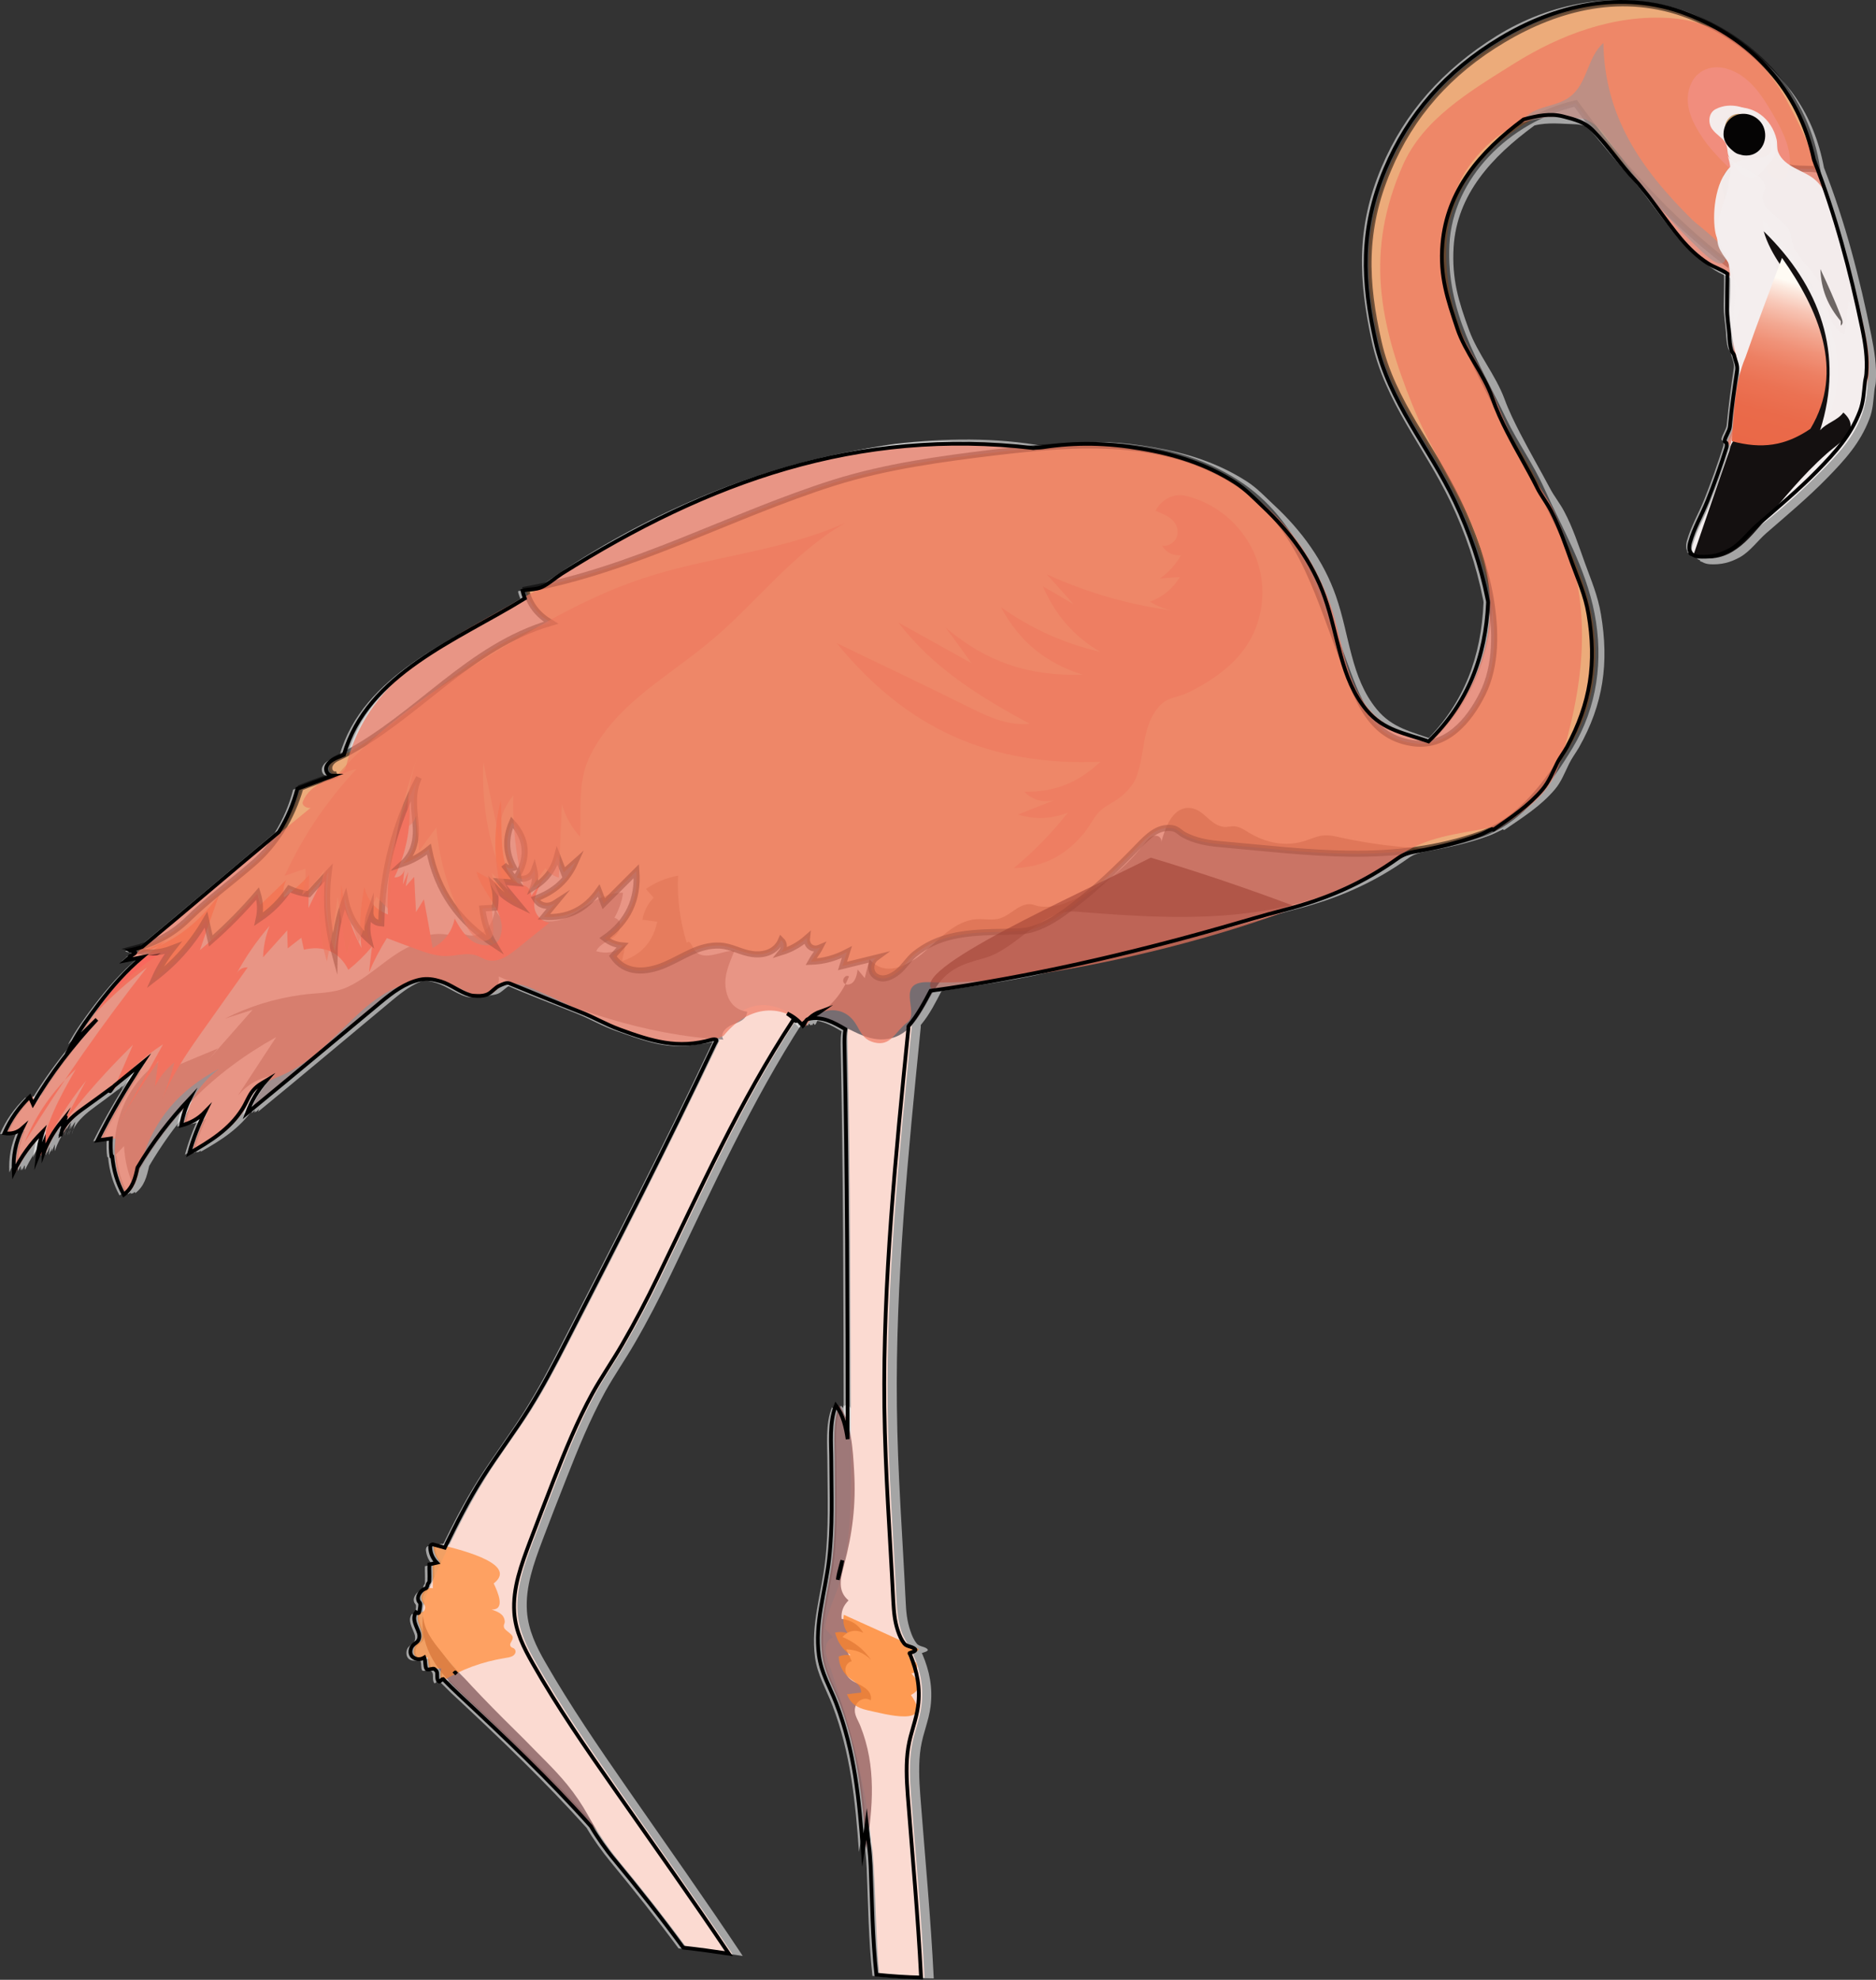 <!-- Generator: Adobe Illustrator 23.0.4, SVG Export Plug-In  -->
<svg version="1.1" xmlns="http://www.w3.org/2000/svg" xmlns:xlink="http://www.w3.org/1999/xlink" x="0px" y="0px"
	 width="124.14px" height="130.98px" viewBox="0 0 124.14 130.98" style="enable-background:new 0 0 124.14 130.98;"
	 xml:space="preserve">
<rect x="0" y="0" width="124.14" height="130.98" fill="#333333" stroke="none"/>
<style type="text/css">
	.st0{fill:#FFFFFF;fill-opacity:0.56;}
	.st1{fill:#FBDAD1;}
	.st2{fill:#875151;fill-opacity:0.7;}
	.st3{fill:#FF8429;fill-opacity:0.66;}
	.st4{fill:#FF8429;fill-opacity:0.75;}
	.st5{fill:#776D71;}
	.st6{fill:#A08E8E;}
	.st7{fill:#F9685D;}
	.st8{opacity:0.53;fill:#FF8429;stroke:#000000;stroke-width:0.402;stroke-miterlimit:10;}
	.st9{fill:#EC7152;fill-opacity:0.5;}
	.st10{fill:#F4BDBD;}
	.st11{fill:#EF7760;fill-opacity:0.69;}
	.st12{fill:#A39393;fill-opacity:0.64;}
	.st13{fill:#F4EFEF;fill-opacity:0.97;}
	.st14{fill:#EAD2B0;fill-opacity:0.95;stroke:#C69C6D;stroke-width:0.462;stroke-miterlimit:10;}
	.st15{fill:#141010;}
	.st16{fill:#19110E;fill-opacity:0.61;}
	.st17{fill:#050404;}
	.st18{fill:url(#SVGID_1_);}
	.st19{fill:#9E3F33;fill-opacity:0.56;}
	.st20{fill:none;stroke:#000000;stroke-width:0.25;stroke-miterlimit:10;}
	.st21{fill:url(#SVGID_2_);}
</style>
<defs>
</defs>
<g>
	<g>
		<path class="st0" d="M3.99,74.87c0.01,0-0.08,0.32-0.09,0.32C3.9,75.19,3.99,74.87,3.99,74.87z"/>
		<path class="st0" d="M123.15,21.64c-0.78-3.79-1.78-7.53-3.2-11.16c-0.68-3.53-2.55-5.99-5.4-8.08c-1.02-0.74-2.09-1.36-3.19-1.72
			c-4.31-1.39-8.75-0.52-12.33,1.7c-3.58,2.23-6.09,5.09-7.61,8.68c-1.71,4.03-1.51,7.49-0.65,11.51s3.48,7.01,5.21,10.62
			c0.97,2.02,1.71,4.21,2.15,6.43c0.02,0.08,0.04,0.16,0.04,0.24c-0.15,3.55-1.26,6.62-3.82,9.16c-1.49-0.54-2.9-0.71-4-2.04
			c-1.75-2.1-1.85-4.85-2.77-7.47c-0.82-2.32-2.29-4.31-4.14-6.05c-0.57-0.54-1.09-1.09-1.8-1.54c-1.92-1.23-3.97-1.86-6.24-2.24
			c-1.91-0.32-3.78-0.44-5.7-0.21c-0.16,0.02-0.39,0.05-0.47,0.07c-0.03,0-0.04,0.01-0.04,0.01c-0.16,0.01-0.22,0.05-0.4,0.06
			c-0.19,0.01-0.29,0.06-0.51,0.03c-3.64-0.43-6.13-0.68-10.06-0.1c-7.5,1.1-14.88,4.13-21.35,8.47c-0.43,0.29-0.9,0.65-1.34,0.9
			c-0.14,0.08-0.35,0.05-0.49,0.09c-0.14,0.04-0.46,0.06-0.54,0.08c-0.01,0-0.02,0-0.02,0c0,0,0,0,0,0
			c-0.05,0.06-0.17-0.04-0.19,0.05c-0.02,0.09,0.11,0.37,0.14,0.49c-4.41,2.73-10.44,4.99-11.96,10.36
			c-0.07,0.03-0.15,0.07-0.23,0.1c-0.33,0.14-0.73,0.29-0.89,0.62c-0.16,0.33,0.05,0.67,0.39,0.67c-0.78,0.28-1.56,0.57-2.34,0.87
			c-0.27,1.03-0.67,1.96-1.23,2.87c-3.02,2.53-6.02,5.09-9.05,7.6c-0.28,0.09-0.56,0.17-0.84,0.22c0.08,0.06,0.35,0.08,0.39,0.14
			c0.03,0.04-0.18,0.15-0.21,0.18s-0.13,0.05-0.15,0.07c-0.02,0.02,0.13-0.06,0.08-0.01c-0.05,0.05-0.27,0.22-0.35,0.29
			c0.36-0.07,0.72-0.15,1.09-0.22c-1.09,0.91-2.01,1.97-2.87,3.09C5.61,67.33,5,68.16,4.5,69.1c0.08-0.07,0.29-0.3,0.34-0.33
			c0.04-0.02-0.17,0.28-0.14,0.28c0.02,0,0.15-0.15,0.19-0.18c-1.05,1.27-2.03,2.58-2.87,4.01c-0.04-0.06-0.09-0.26-0.14-0.29
			c-0.04-0.03-0.11,0.12-0.14,0.11c-0.03-0.01-0.03-0.08-0.05-0.1C0.96,73.31,0.41,74.08,0,75.01c0.2,0.04,0.4,0.03,0.6-0.01
			c0.19-0.03,0.35-0.07,0.52-0.16c-0.39,0.89-0.56,1.76-0.5,2.72c0.04-0.06,0.13-0.31,0.16-0.32c0.03-0.01,0,0.25,0.03,0.29
			c0.43-0.9,0.98-1.69,1.67-2.42c-0.14,0.49-0.24,0.98-0.29,1.48c0.09-0.21,0.18-0.42,0.27-0.63c-0.03,0.2-0.06,0.4-0.08,0.59
			c0.06-0.14,0.16-0.39,0.21-0.49c0.03-0.05-0.02,0.28,0,0.23c0.05-0.1,0.13-0.34,0.19-0.47c0,0.15-0.01,0.31-0.01,0.46
			c0.29-0.77,0.68-1.43,1.19-2.07c-0.02,0.05-0.11,0.19-0.12,0.22c-0.01,0.03,0.13-0.2,0.12-0.15c-0.03,0.13-0.11,0.39-0.15,0.55
			c0.08-0.19,0.2-0.36,0.32-0.52C4.1,74.5,4.05,74.68,4,74.85c0.31-0.65,0.89-1.11,1.45-1.52c0.56-0.4,1.05-0.75,1.59-1.15
			c0,0.01-0.05,0.09-0.04,0.08c0.01-0.01,0.07-0.1,0.11-0.13C7.16,72.1,7.27,72,7.3,71.99c0.03-0.01-0.14,0.25-0.09,0.22
			c0.08-0.06,0.18-0.28,0.3-0.38c0.49-0.4,1.02-0.82,1.51-1.23c-1.04,1.59-2,3.2-2.85,4.9c0.3-0.04,0.59-0.08,0.89-0.13
			c-0.02,0.4-0.02,0.82,0.04,1.21c0,0.02,0.04-0.07,0.05-0.04c0.08,0.91,0.32,1.74,0.76,2.55c0.04-0.02,0.11-0.09,0.14-0.1
			c0.03-0.02,0.02,0.08,0.05,0.07c0.59-0.46,0.76-1.08,0.91-1.79c0.91-1.52,1.95-2.92,3.15-4.23c-0.21,0.48-0.36,0.97-0.44,1.49
			c0.05-0.01,0.14-0.03,0.18-0.04c0.02-0.01,0,0.01,0,0.01c0.48-0.12,0.88-0.31,1.27-0.6c-0.39,0.81-0.7,1.63-0.93,2.49
			c0.05-0.02,0.17-0.1,0.2-0.11c0.03-0.01-0.03,0.06-0.01,0.07c1.38-0.79,2.66-1.57,3.53-2.93c0.27-0.42,0.4-0.87,0.73-1.25
			c0.17-0.19,0.35-0.32,0.56-0.46c-0.51,0.62-0.9,1.28-1.18,2.04c0.05-0.03,0.2-0.18,0.23-0.18c0.03-0.01-0.06,0.13-0.05,0.15
			c2.97-2.44,5.92-4.9,8.88-7.37c0.71-0.59,1.5-1.2,2.4-1.42c0.48-0.12,0.92-0.03,1.37,0.11c0.67,0.21,1.26,0.69,1.95,0.9
			c0.15,0.04,0.31,0.05,0.47,0.05c0.16,0,0.26,0.01,0.43-0.02c0.17-0.03,0.34-0.05,0.52-0.16c0.18-0.11,0.52-0.42,0.67-0.51
			c0.15-0.09,0.22-0.11,0.32-0.12c0.1-0.02,0.15-0.04,0.22-0.01c1.55,0.68,3.12,1.26,4.69,1.89c0.88,0.35,1.66,0.82,2.58,1.14
			c1.57,0.54,2.94,1.11,4.64,1c0.56-0.04,1.06-0.18,1.57-0.32c0.07-0.02,0.19-0.03,0.2,0.02c0.01,0.04-0.07,0.17-0.12,0.28
			c-3.13,6.64-6.51,13.19-9.87,19.73c-0.78,1.52-1.52,2.94-2.45,4.42c-0.93,1.48-2.12,3.06-3.07,4.56
			c-0.94,1.49-1.69,2.97-2.46,4.54c-0.13-0.04-0.42-0.11-0.52-0.14c-0.1-0.03-0.12-0.02-0.17-0.01c-0.05,0.01-0.03,0.03-0.05,0.03
			c-0.02,0,0,0-0.01,0c-0.07,0-0.09-0.04-0.16,0c-0.07,0.04-0.1,0.14-0.1,0.23c0.04,0.38,0.17,0.69,0.44,0.97
			c-0.17,0.04-0.33,0.07-0.5,0.11c-0.01,0.36,0.02,0.73,0,1.09c0,0.06-0.03,0.1-0.07,0.16c-0.05,0.06-0.05,0.29-0.16,0.33
			c-0.29,0.08-0.54,0.44-0.51,0.68c0.03,0.24,0.14,0.21,0.15,0.36c0.01,0.15-0.06,0.41-0.06,0.51c0,0.09-0.01-0.04-0.03,0
			c-0.01,0.04-0.01,0.01-0.05,0.06c-0.04,0.05-0.11-0.08-0.14-0.02c-0.3,0.41,0.04,0.9,0.19,1.35c0.02,0.06,0.03,0.12,0.03,0.21
			c0,0.1-0.01,0.21-0.11,0.33c-0.1,0.11-0.19,0.14-0.34,0.3c-0.15,0.16-0.18,0.54-0.01,0.73c0.17,0.19,0.42,0.15,0.56,0.16
			c0.14,0.01,0.2-0.06,0.23-0.02c0.12,0.14,0.03,0.53,0.14,0.66c0.09,0.1,0.44-0.07,0.53,0.01c0.09,0.07,0.14,0.09,0.17,0.23
			c0.03,0.13-0.03,0.48,0.11,0.61c0.04,0.04,0.12-0.1,0.16-0.08c0.04,0.01,0,0.06,0.04,0.07c0.04,0.01,0.11-0.12,0.16-0.08
			c0.33,0.31,0.66,0.67,1.01,0.98c3,2.8,5.96,5.62,8.7,8.68c0.43,0.74,1.05,1.6,1.57,2.23c1.56,1.89,3.07,3.79,4.51,5.74
			c1.08,0.11,2.17,0.26,3.25,0.42c-2.46-3.67-5.03-7.26-7.58-10.91c-1.89-2.7-3.74-5.37-5.38-8.25c-0.59-1.04-1.14-2.1-1.23-3.37
			c-0.11-1.63,0.47-3.16,1.05-4.71c0.5-1.33,1.02-2.66,1.55-4.03c0.76-1.94,1.56-3.91,2.58-5.77c0.6-1.08,1.33-2.13,1.96-3.22
			c0.85-1.46,1.64-2.98,2.38-4.51c2.77-5.73,5.39-11.53,8.89-16.88c0.01,0,0.06,0.03,0.07,0.02c0.01,0-0.05-0.04-0.05-0.05
			c0.01-0.01,0.01-0.06,0.04-0.05c0.03,0.01,0.01-0.02,0.08,0.03c0.08,0.05,0.29,0.3,0.37,0.38c0.02,0.02,0.07-0.12,0.09-0.13
			c0.03,0,0.08,0.13,0.1,0.1c0.06-0.1,0.27-0.4,0.34-0.45c0.06-0.05,0.03-0.02,0.04-0.02c0.87-0.05,1.52,0.3,2.24,0.73
			c-0.06,0.29-0.06,0.59-0.06,0.88c0.17,8.4,0.19,16.79,0.2,25.18c-0.13-0.42-0.3-0.88-0.58-1.19c-0.04-0.05-0.04,0.18-0.07,0.16
			c-0.03-0.02-0.08-0.13-0.13-0.15c-0.45,1.12-0.3,2.54-0.3,3.66c0.01,2.25,0.1,4.37-0.15,6.53c-0.25,2.16-0.96,4.18-0.67,6.34
			c0.16,1.18,0.74,2.11,1.15,3.18c1.21,3.16,1.52,6.35,1.76,9.7c0.05-0.29,0.09-0.59,0.14-0.88c0.02,0.29,0.04,0.58,0.06,0.87
			c0.05-0.29,0.09-0.59,0.14-0.88c0.06,0.65,0.14,1.29,0.17,1.95c0.1,2.4,0.12,4.75,0.38,7.14c1.05,0.11,2.1,0.19,3.15,0.22
			c-0.2-4.01-0.57-8.02-0.88-12.03c-0.08-1.06-0.13-2.18,0.03-3.18c0.16-1,0.52-1.77,0.65-2.73c0.16-1.22-0.06-2.31-0.54-3.43
			c-0.01-0.03-0.06-0.05-0.03-0.08c0.04-0.02,0.46-0.12,0.38-0.24c-0.14-0.21-0.55-0.17-0.73-0.39c-0.18-0.22-0.32-0.53-0.42-0.84
			c-0.22-0.64-0.27-1.27-0.3-1.97c-0.21-4.37-0.54-8.37-0.59-12.85c-0.1-8.24,0.77-16.76,1.59-25.04c0.01-0.05-0.02-0.12,0.02-0.16
			c0.58-0.7,1.02-1.49,1.44-2.3c2.18-0.38,4.38-0.64,6.55-1.08c0.32-0.06,0.61-0.13,0.92-0.2c0.08-0.02,0.17-0.04,0.25-0.06
			c3.86-0.86,7.86-1.84,11.6-2.89c1.48-0.41,2.65-0.79,4.03-1.14c2.84-0.73,5.24-1.75,7.62-3.46c0.31-0.22,0.69-0.34,1.06-0.41
			c1.45-0.26,2.86-0.57,4.24-1.09c0.27-0.1,0.53-0.24,0.78-0.37c0.02-0.01,0.03,0,0.04-0.02c0.01-0.02,0-0.01,0.02-0.01
			c0.01,0,0.02-0.04,0.05-0.02c0.03,0.01,0.07,0.06,0.11,0.03c1.17-0.8,2.3-1.57,3.23-2.66c0.43-0.51,0.68-1.13,0.96-1.72
			c0.19-0.39,0.45-0.71,0.66-1.09c1.56-2.9,1.96-5.59,1.42-8.8c-0.21-1.26-0.67-2.23-1.09-3.39c-0.42-1.16-0.81-2.33-1.38-3.43
			c-0.28-0.54-0.67-1.02-0.93-1.55c-0.62-1.24-1.34-2.44-1.97-3.66c-0.38-0.74-0.72-1.48-0.99-2.26c-0.56-1.64-1.79-3.02-2.32-4.62
			c-0.63-1.9-1.16-3.43-0.98-5.6c0.3-3.52,2.48-6.1,5.37-8.25c0.97-0.24,1.66-0.45,2.62-0.22c0.49,0.12,0.88,0.22,1.29,0.45
			c0.21,0.12,0.39,0.22,0.55,0.4c0.93,1.09,1.81,2.18,2.78,3.27c0.22,0.24,0.4,0.47,0.65,0.78c0.25,0.31,0.57,0.77,0.86,1.14
			c0.77,0.99,1.5,2.07,2.44,2.93c0.33,0.3,0.66,0.54,1.03,0.75c0.37,0.21,0.75,0.35,1.11,0.57c0.02,0.66-0.01,1.55-0.02,2.17
			c-0.01,0.62,0.12,1.33,0.15,1.8s0.04,0.68,0.12,0.98c0.09,0.3,0.17,0.21,0.22,0.48c0.06,0.27,0.23,0.56,0.18,0.9
			c-0.18,1.21-0.35,2.51-0.47,3.77c-0.03,0.3-0.3,0.64-0.35,0.94c-0.01,0.07,0.14,0.12,0.14,0.19c0,0.07,0.01,0.18-0.02,0.27
			c-0.35,1.12-0.83,2.47-1.25,3.51c-0.42,1.04-0.87,1.75-1.16,2.77c-0.04,0.15-0.05,0.32-0.04,0.44c0.01,0.12,0.06,0.16,0.08,0.22
			c0.02,0.06-0.04,0.04-0.01,0.07c0.02,0.03,0.12,0.05,0.15,0.07c0.02,0.01,0,0,0.01,0.01c0.02,0.02-0.05,0.01,0,0.05
			c0.04,0.03,0.04,0,0.15,0.06c0.11,0.07,0.31,0.13,0.52,0.14c0.71,0.03,1.29-0.1,1.96-0.47c0.67-0.38,1.16-1.08,1.74-1.59
			c1.34-1.16,2.8-2.39,4.01-3.63c1.21-1.24,2.2-2.33,2.81-3.92c0.25-0.64,0.26-1.26,0.34-1.93c0.02-0.18,0.08-0.36,0.09-0.56
			C123.51,23.61,123.37,22.71,123.15,21.64z"/>
		<path class="st0" d="M3.81,74.87c0.01,0-0.09,0.35-0.1,0.35C3.71,75.22,3.8,74.87,3.81,74.87z"/>
	</g>
	<g>
		<path class="st0" d="M4.56,74.78c0.01,0-0.08,0.32-0.09,0.32C4.46,75.1,4.55,74.78,4.56,74.78z"/>
		<path class="st0" d="M123.83,22.19c-0.76-3.76-1.72-7.49-3.13-11.09c-0.69-3.61-2.45-5.96-5.35-8.16
			c-0.09-0.06-0.19-0.14-0.24-0.17c-0.04-0.03-0.03-0.02-0.03-0.02c-0.98-0.64-2.1-1.33-3.19-1.71c-4.26-1.44-8.78-0.62-12.35,1.61
			s-6.12,4.99-7.61,8.59c-1.67,4.04-1.55,7.42-0.63,11.42c0.92,4,3.59,6.9,5.28,10.52c0.95,2.02,1.72,4.2,2.15,6.43
			c0.02,0.08,0.04,0.16,0.04,0.24c-0.16,3.55-1.35,6.57-3.91,9.09c-1.43-0.54-2.71-0.74-3.76-2.02c-1.73-2.11-1.78-4.87-2.7-7.49
			c-0.81-2.32-2.27-4.33-4.13-6.05c-0.58-0.54-1.08-1.09-1.78-1.54c-1.92-1.23-3.97-1.87-6.23-2.26c-1.91-0.32-3.77-0.45-5.69-0.22
			c-0.04,0.01-0.09,0.01-0.13,0.01c-0.04,0-0.02,0-0.06,0.01c-0.04,0.01-0.05,0.01-0.13,0.02c-0.08,0.01-0.39,0.06-0.45,0.06
			c-0.04,0.01-0.03,0.01-0.03,0c-0.11,0.01-0.19,0.04-0.3,0.04c-0.11,0-0.21,0.05-0.34,0.02c-3.3-0.59-6.57-0.53-9.9-0.16
			c-0.07,0.01-0.17,0.02-0.22,0.03c-0.05,0.01-0.05,0-0.08,0.01c-7.94,1.26-14.79,4.08-21.48,8.49c-0.44,0.29-0.88,0.63-1.33,0.9
			c-0.09,0.05-0.2,0.03-0.3,0.06c-0.1,0.03-0.38,0.06-0.44,0.07c-0.02,0-0.03,0.01-0.03,0.01c-0.06-0.01-0.16,0-0.18,0.02
			c-0.01,0.01-0.01,0.01-0.01,0.01c-0.02,0.03-0.08,0.01-0.09,0.02c-0.01,0,0,0,0,0c-0.04,0.05-0.17-0.04-0.19,0.05
			c-0.02,0.09,0.1,0.37,0.13,0.49c-4.41,2.71-10.46,4.99-11.98,10.34c-0.07,0.03-0.15,0.07-0.23,0.1c-0.33,0.14-0.73,0.29-0.89,0.62
			c-0.16,0.33,0.04,0.67,0.39,0.67c-0.78,0.28-1.57,0.56-2.34,0.86c-0.27,1.03-0.67,1.96-1.23,2.87c-3.04,2.5-6.02,5.08-9.06,7.6
			c-0.28,0.09-0.56,0.17-0.84,0.22c0.08,0.06,0.35,0.08,0.39,0.14c0.03,0.04-0.18,0.15-0.21,0.18c-0.03,0.04-0.13,0.05-0.15,0.07
			C8.85,63.22,9,63.13,8.95,63.18c-0.05,0.05-0.27,0.22-0.35,0.29c0.36-0.07,0.72-0.15,1.09-0.22c-1.1,0.92-2.01,1.97-2.87,3.1
			c-0.65,0.86-1.26,1.69-1.76,2.64c0.08-0.07,0.29-0.3,0.34-0.33c0.03-0.02-0.16,0.27-0.15,0.28c0.01,0,0.15-0.15,0.17-0.16
			c0.02-0.01,0,0.01-0.01,0.01c-0.97,1.18-1.87,2.39-2.66,3.7c-0.02-0.01-0.01-0.06-0.03-0.06c-0.03,0-0.11,0.12-0.13,0.12
			c-0.03,0-0.03-0.09-0.05-0.09c-0.02,0-0.05,0.06-0.07,0.06s0-0.05-0.03-0.04c-0.03,0.01-0.11,0.12-0.13,0.12
			c-0.03,0-0.03-0.08-0.05-0.1c-0.73,0.71-1.28,1.48-1.68,2.4c0.15,0.05,0.46,0.02,0.58,0c0.11-0.02,0.02-0.01,0.09-0.02
			c0.07-0.01,0.14-0.02,0.21-0.03c0.07-0.01,0.13-0.02,0.2-0.03c-0.37,0.87-0.52,1.71-0.46,2.65c0.04-0.07,0.13-0.3,0.16-0.33
			c0.03-0.02,0,0.28,0.03,0.28c0.02,0.01,0.06-0.14,0.08-0.14c0.02,0-0.01,0.15,0.02,0.13C1.5,77.4,1.6,77.1,1.63,77.1
			c0.03,0,0,0.25,0.03,0.29c0.35-0.72,0.77-1.38,1.29-2c-0.09,0.37-0.15,0.73-0.19,1.11c0.09-0.21,0.18-0.42,0.27-0.63
			c-0.03,0.2-0.06,0.4-0.08,0.59c0.03-0.06,0.1-0.26,0.12-0.28c0.02-0.02-0.04,0.26-0.03,0.25c0.02-0.02,0.09-0.22,0.11-0.26
			c0.02-0.04-0.02,0.09,0.01,0.03c0.02-0.06,0.1-0.27,0.14-0.35C3.28,76,3.23,76.31,3.23,76.4c0,0.04,0.1-0.24,0.11-0.25
			c0.01-0.01-0.01,0.06,0.01,0.04c0.01-0.02,0.07-0.2,0.09-0.22c0.02-0.02-0.02,0.24,0,0.2c0.05-0.1,0.13-0.34,0.19-0.47
			c0,0.15-0.01,0.31-0.01,0.46c0.2-0.56,0.47-1.09,0.81-1.57c0.01,0-0.06,0.2-0.04,0.16c0.06-0.13,0.2-0.36,0.32-0.5
			c-0.05,0.17-0.1,0.35-0.14,0.51c0.03-0.07,0.14-0.3,0.17-0.31c0.02-0.01-0.07,0.23-0.07,0.27c0.08-0.18,0.19-0.35,0.32-0.51
			c-0.05,0.17-0.1,0.35-0.14,0.52c0.3-0.64,0.91-1.12,1.44-1.51c0.54-0.39,0.95-0.7,1.45-1.08c0.01-0.01-0.01,0.01,0,0.01
			c0.01-0.01,0-0.01,0.02-0.02c0.02-0.01,0.09-0.08,0.11-0.09c0.02-0.01-0.05,0.09-0.03,0.08s0.07-0.11,0.11-0.14
			c0.04-0.03,0.15-0.13,0.18-0.14c0.03-0.01-0.13,0.26-0.09,0.22c0.07-0.07,0.18-0.28,0.3-0.39c0.32-0.28,0.69-0.56,1.02-0.83
			c-0.95,1.49-1.84,3-2.62,4.58c0.3-0.04,0.59-0.09,0.89-0.13c-0.02,0.4-0.02,0.82,0.04,1.21c0,0.02,0.04-0.07,0.05-0.04
			c0.08,0.91,0.32,1.74,0.76,2.55c0.04-0.02,0.11-0.09,0.14-0.1c0.03-0.01,0.02,0.07,0.05,0.07c0.02,0,0.05-0.04,0.07-0.05
			c0.02,0,0,0.04,0.03,0.03c0.03-0.01,0.11-0.09,0.14-0.1c0.03-0.01,0.02,0.09,0.05,0.07c0.59-0.45,0.75-1.08,0.91-1.79
			c0.79-1.34,1.67-2.59,2.69-3.76c-0.11,0.33-0.23,0.72-0.25,1.04c0,0.06,0.15-0.05,0.17-0.03c0.01,0.01,0,0.01,0,0.01
			c0.02,0,0.07-0.02,0.09-0.02c0.01,0,0,0.01,0,0c0.05-0.01,0.14-0.03,0.18-0.04c0.02-0.01,0,0.01,0,0.01
			c0.32-0.07,0.62-0.19,0.9-0.35c-0.34,0.74-0.63,1.5-0.84,2.29c0.05-0.02,0.16-0.1,0.2-0.11c0.03-0.01-0.03,0.07-0.01,0.07
			c0.02,0,0.08-0.05,0.1-0.05c0.02,0-0.03,0.04,0,0.03c0.03-0.01,0.17-0.1,0.19-0.1c0.03,0-0.02,0.06-0.01,0.07
			c1.36-0.77,2.58-1.54,3.48-2.85c-0.01,0.06-0.12,0.26-0.11,0.28c0.02,0.02,0.2-0.18,0.22-0.17s-0.06,0.14-0.05,0.14
			c0.02,0.01,0.1-0.09,0.11-0.09c0.02,0-0.05,0.08-0.02,0.07c0.03-0.01,0.2-0.18,0.22-0.18c0.02,0-0.05,0.12-0.05,0.15
			c2.97-2.43,5.91-4.91,8.87-7.37c0.66-0.55,1.41-1.13,2.24-1.36c0.43-0.12,0.87-0.01,1.28,0.11c0.67,0.21,1.25,0.72,1.93,0.92
			c0.15,0.04,0.32,0.05,0.46,0.05c0.14,0,0.31,0,0.42-0.02c0.11-0.02,0.11-0.01,0.19-0.03c0.08-0.02-0.01,0,0.11-0.02
			c0.13-0.02,0.32-0.04,0.51-0.16c0.18-0.12,0.47-0.39,0.69-0.52c0.05-0.03,0.14-0.07,0.18-0.08c0.04-0.01,0.06-0.02,0.09-0.01
			c1.55,0.69,3.1,1.29,4.67,1.92c0.88,0.36,1.65,0.8,2.58,1.15c1.58,0.59,2.92,1.12,4.66,0.99c0.06,0,0.12-0.01,0.16-0.02
			c0.04,0,0.03,0,0.06-0.01c0.03,0,0.06-0.01,0.08-0.01c0.5-0.04,0.97-0.15,1.44-0.29c0.01,0,0.05-0.04,0.03,0.01
			c-0.02,0.05-0.08,0.18-0.13,0.28c-3.14,6.63-6.48,13.18-9.84,19.71c-0.78,1.52-1.52,2.94-2.44,4.42
			c-0.93,1.48-2.14,3.08-3.07,4.56c-0.93,1.48-1.65,2.9-2.41,4.44c-0.08-0.03-0.22-0.06-0.29-0.08c-0.07-0.02-0.12-0.02-0.16-0.01
			c-0.04,0.01-0.03,0.03-0.04,0.03c-0.01,0,0,0-0.01,0c-0.05-0.02-0.12-0.02-0.15-0.01c-0.02,0.01,0,0.01-0.01,0.01
			c-0.03,0-0.07,0-0.09,0.01c-0.02,0.01-0.03,0.03-0.04,0.03c-0.01,0,0,0,0,0c-0.06,0-0.09-0.04-0.16,0
			c-0.07,0.04-0.1,0.14-0.1,0.23c0.04,0.38,0.17,0.69,0.44,0.97c-0.17,0.04-0.33,0.07-0.5,0.11c-0.01,0.36,0.02,0.73,0,1.1
			c0,0.06-0.03,0.11-0.08,0.17c-0.05,0.06-0.05,0.3-0.16,0.33c-0.3,0.08-0.54,0.44-0.51,0.68c0.03,0.24,0.14,0.21,0.15,0.36
			c0.01,0.15-0.06,0.41-0.06,0.51c0,0.09-0.01-0.04-0.03,0c-0.01,0.04-0.01,0.01-0.05,0.06c-0.04,0.05-0.11-0.08-0.14-0.02
			c-0.3,0.41,0.04,0.91,0.19,1.36c0.02,0.06,0.03,0.12,0.03,0.21c0,0.1-0.01,0.22-0.11,0.33c-0.1,0.11-0.19,0.14-0.34,0.3
			c-0.15,0.16-0.18,0.54-0.01,0.72c0.17,0.18,0.42,0.16,0.56,0.15c0.13-0.01,0.11-0.01,0.16-0.01c0.05,0,0.07-0.02,0.08,0
			c0.09,0.17,0.03,0.53,0.13,0.66c0.09,0.11,0.44-0.07,0.53,0.01c0.09,0.08,0.14,0.09,0.17,0.22c0.03,0.13-0.02,0.47,0.11,0.6
			c0.04,0.04,0.12-0.09,0.16-0.08c0.03,0.01,0.01,0.07,0.04,0.07c0.02,0.01,0.06-0.05,0.08-0.04c0.02,0,0,0.03,0.02,0.03
			c0.02,0.01,0.07-0.07,0.09-0.05c0.32,0.31,0.64,0.65,0.98,0.96c3.01,2.8,5.98,5.61,8.71,8.69c0.43,0.74,1.04,1.6,1.57,2.23
			c1.6,1.93,3.13,3.87,4.58,5.86c1.19,0.14,2.38,0.31,3.57,0.49c-2.49-3.75-5.1-7.42-7.68-11.14c-1.88-2.71-3.72-5.39-5.38-8.28
			c-0.6-1.04-1.13-2.12-1.22-3.39c-0.11-1.62,0.45-3.15,1.03-4.7c0.5-1.33,1.03-2.68,1.57-4.05c0.76-1.94,1.56-3.91,2.58-5.77
			c0.6-1.08,1.33-2.13,1.96-3.22c0.85-1.46,1.63-2.98,2.37-4.51c2.75-5.7,5.34-11.46,8.79-16.78c0.08,0.05,0.22,0.25,0.27,0.29
			c0.05,0.03,0.06-0.13,0.1-0.12c0.04,0.01,0.08,0.1,0.1,0.11c0.03,0.01,0.03-0.06,0.05-0.06c0.02,0,0.03,0.06,0.05,0.05
			c0.03-0.01,0.05-0.12,0.09-0.13c0.04-0.01,0.04,0.13,0.11,0.09c0.08-0.04,0.16-0.42,0.33-0.42c0.72-0.01,1.36,0.37,1.98,0.72
			c-0.05,0.29-0.06,0.59-0.06,0.88c0.19,8.13,0.21,16.26,0.22,24.38c-0.06-0.1-0.2-0.36-0.27-0.4c-0.07-0.04-0.04,0.17-0.08,0.16
			c-0.04-0.01-0.09-0.14-0.12-0.15c-0.03-0.01-0.02,0.08-0.04,0.08c-0.02,0-0.04-0.08-0.06-0.07c-0.03,0.01-0.04,0.17-0.07,0.17
			c-0.03,0-0.09-0.14-0.12-0.15c-0.45,1.11-0.3,2.54-0.3,3.66c0.01,2.25,0.1,4.38-0.15,6.54c-0.25,2.17-0.96,4.18-0.67,6.34
			c0.16,1.18,0.74,2.11,1.15,3.18c1.21,3.16,1.52,6.37,1.76,9.72c0.05-0.29,0.09-0.59,0.14-0.88c0.02,0.29,0.04,0.59,0.06,0.87
			c0.02-0.06,0.05-0.4,0.07-0.4c0.02,0,0.02,0.33,0.03,0.39c0.03-0.15,0.05-0.33,0.08-0.49c0.05,0.53,0.11,1.04,0.13,1.57
			c0.1,2.43,0.1,4.81,0.36,7.22c1.16,0.11,2.32,0.17,3.48,0.18c-0.2-4.04-0.58-8.06-0.89-12.09c-0.08-1.06-0.13-2.18,0.03-3.18
			c0.16-1,0.53-1.77,0.65-2.73c0.15-1.22-0.06-2.32-0.54-3.45c-0.01-0.03-0.06-0.05-0.03-0.08c0.04-0.02,0.46-0.12,0.38-0.23
			c-0.14-0.21-0.55-0.17-0.73-0.4c-0.18-0.22-0.32-0.53-0.42-0.84c-0.22-0.64-0.28-1.26-0.31-1.96c-0.21-4.38-0.53-8.39-0.58-12.88
			c-0.1-8.26,0.75-16.81,1.58-25.1c0.01-0.05-0.02-0.12,0.02-0.16c0.59-0.71,0.98-1.51,1.41-2.33c2.11-0.25,4.19-0.58,6.27-1.01
			c0.02,0,0.02,0,0.06-0.01c0.05-0.01,0.14-0.03,0.22-0.05c0.3-0.06,0.62-0.13,0.92-0.2c0.08-0.02,0.17-0.04,0.25-0.06
			c3.84-0.86,7.8-1.81,11.53-2.82c1.47-0.4,2.64-0.77,4.01-1.12c2.84-0.72,5.23-1.74,7.61-3.44c0.31-0.22,0.66-0.33,1.04-0.4
			c1.45-0.26,2.88-0.55,4.28-1.07c0.27-0.1,0.54-0.24,0.79-0.36c0.02-0.01,0.03,0,0.04-0.02c0.01-0.02,0-0.01,0.02-0.01
			c0.01,0,0.03-0.04,0.05-0.02c0.03,0.01,0.07,0.06,0.11,0.03c1.18-0.81,2.37-1.55,3.31-2.65c0.44-0.51,0.67-1.13,0.96-1.72
			c0.19-0.39,0.44-0.71,0.66-1.09c1.62-2.87,1.99-5.6,1.45-8.8c-0.21-1.25-0.64-2.23-1.06-3.39c-0.42-1.16-0.79-2.32-1.37-3.41
			c-0.28-0.54-0.67-1.01-0.94-1.53c-0.65-1.22-1.35-2.43-1.98-3.65c-0.38-0.74-0.75-1.49-1.03-2.26c-0.6-1.61-1.78-3-2.35-4.57
			c-0.68-1.86-1.15-3.35-1.02-5.49c0.22-3.47,2.51-5.96,5.35-8.04c0.91-0.23,1.84-0.1,2.72-0.08c0.39,0.01,0.86,0.18,1.1,0.32
			c0.24,0.14,0.31,0.17,0.43,0.32c0.95,1.13,1.79,2.25,2.78,3.36c0.22,0.25,0.4,0.47,0.65,0.78c0.25,0.32,0.58,0.76,0.86,1.14
			c0.74,1.02,1.45,2.09,2.4,2.95c0.02,0.02,0.03,0.03,0.07,0.06c0.04,0.04,0.12,0.11,0.18,0.16c0.29,0.26,0.68,0.55,1.01,0.72
			c0.33,0.17,0.55,0.25,0.86,0.42c-0.02,0.65-0.03,1.51-0.04,2.12c-0.01,0.61,0.12,1.33,0.14,1.8c0.02,0.47,0.04,0.68,0.12,0.98
			c0.09,0.3,0.17,0.21,0.22,0.48c0.06,0.27,0.23,0.56,0.18,0.9c-0.18,1.2-0.38,2.46-0.49,3.7c-0.03,0.3-0.3,0.63-0.35,0.93
			c-0.01,0.07,0.14,0.11,0.14,0.18c0,0.07,0.01,0.18-0.02,0.27c-0.35,1.12-0.83,2.47-1.25,3.51c-0.42,1.04-0.87,1.75-1.16,2.77
			c-0.04,0.15-0.05,0.32-0.04,0.44c0.01,0.12,0.06,0.16,0.08,0.22c0.02,0.06-0.03,0.04-0.01,0.07c0.02,0.03,0.12,0.05,0.15,0.07
			c0.02,0.01,0.01,0,0.01,0.01c0.01,0.01-0.02,0.03-0.01,0.04c0.01,0.01,0.06,0.02,0.08,0.03c0.01,0.01-0.02,0.01,0,0.03
			c0.02,0.02,0.12,0.05,0.15,0.07c0.02,0.01,0,0,0.01,0.01c0.02,0.02-0.05,0.01,0,0.05c0.04,0.03,0.04,0,0.15,0.06
			c0.11,0.07,0.31,0.13,0.52,0.14c0.71,0.03,1.29-0.1,1.96-0.47c0.67-0.38,1.16-1.08,1.74-1.59c1.34-1.16,2.8-2.39,4.01-3.63
			c1.21-1.24,2.2-2.33,2.81-3.92c0.25-0.63,0.26-1.26,0.34-1.92c0.02-0.18,0.08-0.35,0.09-0.55
			C124.19,24.16,124.04,23.25,123.83,22.19z"/>
		<path class="st0" d="M4.38,74.78c0.01,0-0.09,0.35-0.1,0.35C4.27,75.13,4.37,74.78,4.38,74.78z"/>
		<path class="st0" d="M4.84,74.74c0.01,0-0.08,0.32-0.09,0.32C4.75,75.05,4.84,74.73,4.84,74.74z"/>
		<path class="st0" d="M4.66,74.74c0.01,0-0.09,0.35-0.1,0.35C4.56,75.08,4.65,74.73,4.66,74.74z"/>
	</g>
	<g>
		<path class="st1" d="M54.79,109.89c1.54,4.47,2.72,8.85,3.02,13.56c0.16,2.47,0.14,4.78,0.38,7.22c0.99,0.09,1.99,0.16,2.99,0.18
			c-0.2-4.02-0.58-8.04-0.89-12.05c-0.08-1.06-0.13-2.18,0.03-3.18c0.16-1,0.53-1.77,0.65-2.73c0.16-1.22-0.04-2.31-0.54-3.44
			c-0.24-0.55-0.58-0.95-0.79-1.56c-0.2-0.61-0.27-1.26-0.31-1.96c-0.21-4.35-0.53-8.39-0.59-12.85c-0.1-8.22,0.77-16.85,1.58-25.01
			c0.05-0.55,0.14-1.07-0.36-0.84c-1.18,0.56-2.41-0.54-3.49,0.25c-0.43,0.32-0.39,0.95-0.38,1.48c0.19,8.87,0.18,17.85,0.22,26.7
			c0.01,3.12,0.08,5.94-0.73,8.95c-0.28,1.05-0.87,2.02-0.99,3.12c0.17,0.2,0.36,0.39,0.53,0.59
			C54.49,108.6,54.6,109.33,54.79,109.89z"/>
		<path class="st2" d="M33.32,111.11c0.02,0.1,0.08,0.13-0.04,0.27c-0.12,0.13-0.45,0.03-0.61-0.12c-0.45-0.46-1.01-0.95-1.45-1.4
			c-0.58-0.59-1.22-1.67,0.21-1.17C32.32,108.99,33.12,110.13,33.32,111.11z"/>
		<path class="st2" d="M44.06,126.48c-4.11-5.2-8.62-9.81-13.46-14.37c-1.52-1.43-2.8-2.95-2.62-5.17c0.65,1.61,1.55,3,2.85,4.16
			c1.08,0.96,2.34,1.67,3.4,2.62c0.71,0.65,1.3,1.37,1.9,2.1c2.15,2.64,4.18,5.34,6.28,8.02"/>
		<path class="st2" d="M55.08,103.17c-0.25,2.17-0.96,4.18-0.67,6.34c0.16,1.18,0.74,2.11,1.15,3.18c1.21,3.16,1.52,6.37,1.76,9.71
			c0.44-2.83,0.69-5.52-0.39-8.22c-0.17-0.43-0.45-0.77-0.34-1.23c0.11-0.46,0.63-0.72,1.03-0.46c0.09-0.44-0.2-0.72-0.55-0.93
			c-0.35-0.22-0.76-0.33-1-0.68c-0.24-0.36-0.14-0.85,0.29-0.98c-0.12-0.26-0.24-0.52-0.36-0.78c0.66,0.02,1.18,0.24,1.65,0.7
			c-0.5-0.71-1.1-1.18-1.9-1.52c0.38-0.42,0.87-0.53,1.38-0.27c-0.34-0.56-0.79-0.84-1.44-0.93c-0.04-0.49,0.11-0.87,0.46-1.22
			c-0.76-0.64-0.52-1.49-0.29-2.36c0.55-2.08,0.79-3.96,0.66-6.19c-0.08-1.36-0.16-3.17-0.98-4.37c-0.45,1.11-0.3,2.54-0.3,3.65
			C55.24,98.88,55.33,101.01,55.08,103.17z"/>
		<path class="st1" d="M37.52,118.05c0.53,0.65,0.98,1.31,1.4,2.06c0.53,0.97,1.28,2.1,1.96,2.93c1.6,1.93,3.12,3.86,4.57,5.84
			c1.01,0.12,2.01,0.25,3.02,0.4c-2.47-3.69-5.06-7.31-7.61-10.99c-1.89-2.71-3.73-5.37-5.38-8.26c-0.59-1.04-1.14-2.1-1.23-3.38
			c-0.11-1.63,0.46-3.16,1.04-4.71c0.5-1.33,1.02-2.67,1.56-4.04c0.76-1.94,1.56-3.91,2.58-5.77c0.6-1.08,1.33-2.13,1.96-3.22
			c0.85-1.46,1.64-2.98,2.38-4.51c2.78-5.76,5.41-11.58,8.93-16.96c0.07,0.02,0.14,0.06,0.21,0.07c-1.15-0.98-2.57-1.42-3.93-0.56
			c-0.77,0.49-1.08,1.28-1.47,2.1c-3.16,6.61-6.48,13.18-9.85,19.7c-0.78,1.52-1.52,2.93-2.44,4.42c-0.93,1.49-2.13,3.05-3.07,4.57
			c-1.39,2.24-2.5,4.6-3.58,6.97c-0.31,0.69-0.61,1.35-0.58,2.09c0.04,1.02,0.64,1.78,1.25,2.52c1.71,2.04,3.57,3.9,5.46,5.76
			C35.66,116.08,36.65,116.99,37.52,118.05z"/>
		<path class="st3" d="M32.53,106.48c0.41,0.15,0.84,0.3,0.87,0.79c0.01,0.16-0.11,0.22-0.04,0.42c0.07,0.2,0.58,0.42,0.57,0.65
			c0,0.23-0.23,0.37-0.16,0.54c0.07,0.17,0.2,0.1,0.3,0.24c0.1,0.14,0.03,0.32-0.12,0.42s-0.34,0.12-0.52,0.15
			c-1.53,0.25-2.88,0.74-4.19,1.55c-0.13-0.29-0.14-0.56-0.03-0.86c-0.27,0.01-0.54,0.02-0.8,0.03c-0.04-0.26-0.08-0.52-0.12-0.78
			c-0.26,0.16-0.55,0.16-0.78-0.05c-0.23-0.21-0.13-0.56,0-0.73c0.13-0.17,0.27-0.16,0.34-0.3c0.32-0.69-0.48-1.23-0.1-1.91
			c0.19,0.11,0.39-0.07,0.38-0.31c-0.02-0.23-0.2-0.28-0.24-0.59c-0.04-0.31,0.31-0.78,0.75-0.66c0-0.55,0-1.08-0.01-1.62
			c0.17-0.04,0.33-0.07,0.5-0.11c-0.26-0.28-0.4-0.59-0.44-0.97c-0.01-0.09,0.01-0.2,0.1-0.23c0.08-0.03,0.06-0.03,0.17,0
			c0.99,0.26,5.48,1.23,3.71,2.61C32.93,105.3,33.48,106.52,32.53,106.48z"/>
		<path class="st4" d="M57.38,113.14c-0.66-0.15-1.1-0.43-1.33-1.05c0.32-0.04,0.62-0.08,0.93-0.11c0.02-0.52-0.39-0.66-0.79-0.98
			c-0.4-0.32-0.68-0.85-0.69-1.41c0.26-0.1,0.51-0.12,0.79-0.09c-0.54-0.38-0.86-0.85-1.03-1.49c0.29-0.06,0.55-0.05,0.83,0.03
			c-0.26-0.38-0.33-0.76-0.25-1.21c1.65,0.75,3.33,1.49,4.96,2.27c-0.09,0.28-0.6,0.17-0.64,0.45c-0.05,0.28,0.24,0.22,0.43,0.42
			c0.19,0.2,0.12,0.7-0.28,0.74c0.2,0.24,0.43,0.47,0.45,0.79c0.02,0.32-0.22,0.5-0.48,0.64C61.83,114.32,58.57,113.4,57.38,113.14z
			"/>
		<path class="st5" d="M53.44,67.47c1.34-0.62,2.19-1.53,2.74-2.87c-0.22-0.16-0.49,0.21-0.34,0.42s0.5,0.12,0.66-0.1
			c0.16-0.22,0.22-0.51,0.25-0.78c0.16,0.19,0.32,0.38,0.47,0.57c0.11-0.42,0.21-0.84,0.32-1.25c0.99,1.17,2.42,0.49,3.46-0.35
			c1.03-0.83,1.96-1.99,3.31-2.26c0.71-0.14,1.35,0.12,1.99-0.14c0.64-0.26,1.05-0.81,1.72-0.89c0.31-0.04,0.52,0.12,0.82,0.15
			c0.6,0.06,1.15-0.03,1.72-0.25c2.09-0.82,3.69-2.09,5.1-3.82c0.2-0.24,0.36-0.5,0.66-0.59c0.3-0.09,0.56,0.1,0.53,0.39
			c0.24-0.88,0.69-2.21,1.74-2.25c1.05-0.04,1.4,1.14,2.39,1.25c0.27,0.03,0.46-0.06,0.77-0.03c0.31,0.04,0.6,0.24,0.9,0.42
			c1.05,0.62,2.18,0.9,3.37,0.63c0.55-0.12,1.09-0.42,1.57-0.45c0.48-0.03,0.79,0.07,1.17,0.15c1.88,0.4,3.68,0.64,5.59,0.71
			c-0.54,0.3-1.13,0.33-1.65,0.66c-6.86,4.37-13.57,4.17-21.49,3.52c-2.3-0.19-3.91,2.49-6.09,3.08c-1.53,0.42-2.47,0.73-3.35,2.18
			c-0.7,1.15-1.32,2.76-2.81,3.12C56.85,69.19,55.55,67.02,53.44,67.47z"/>
		<path class="st6" d="M48.01,65.28c0.09,0.86,0.54,1.54,1.43,1.65c-0.03,0.53-0.55,0.69-0.96,0.85c-0.41,0.17-0.88,0.56-0.61,1
			c-5.32-0.31-10.04-2.02-14.87-4.18c0.14,0.96-0.85,1.41-1.7,1.22c-0.85-0.19-1.47-0.91-2.38-1.03c-1.36-0.18-2.51,0.62-3.52,1.47
			c-2.96,2.47-5.9,4.93-8.88,7.37c0.37-0.97,0.88-1.76,1.61-2.49c-0.98,0.17-1.73,0.58-2.38,1.33c0.85-1.29,1.69-2.57,2.53-3.86
			c-4.22,2.35-7.25,5.42-9.54,9.65c-0.31-0.8-0.49-1.59-0.53-2.44c-0.22,0.23-0.43,0.45-0.65,0.68c-0.07-3.62,1.83-6.13,5.15-7.49
			c-0.36,0.51-0.73,1.01-1.09,1.52c0.94-0.39,1.87-0.78,2.81-1.17c-0.23,0.27-0.46,0.55-0.69,0.82c0.99-1.13,1.98-2.25,2.98-3.38
			c-0.61,0.2-1.22,0.39-1.83,0.59c1.61-0.82,3.27-1.32,5.05-1.57c1.04-0.15,2.1-0.08,3.06-0.52c1.79-0.83,3.01-2.47,4.96-3
			c-0.29,0.05-0.57,0.11-0.86,0.17c0.88-0.65,1.81-0.83,2.87-0.56c0.05-0.43,0.1-0.87,0.14-1.29c-0.11,0.8,0.56,1.42,1.38,1.25
			c0.82-0.18,1.19-1,1.27-1.77c0.21,0.52,0.56,0.86,1.1,1.05c0.18-0.6,0.46-1.09,0.89-1.54c0.08,0.9,0.87,1.4,1.76,1.34
			c0.89-0.05,1.56-0.57,2.3-1.03c0.75-0.46,1.51-0.88,2.42-0.86c-0.08,0.6-0.28,1.13-0.57,1.66c0.59,0.16,0.41,0.9,0.02,1.22
			c-0.39,0.33-0.98,0.48-1.23,0.99c0.73,0.2,1.35,0.07,1.93-0.42c-0.07,0.36-0.14,0.71-0.21,1.07c1.28-0.41,2.04-1.29,2.32-2.6
			c-0.32-0.05-0.65-0.09-0.98-0.13c0.1-0.58,0.34-1.03,0.74-1.46c-0.17-0.19-0.34-0.39-0.51-0.58c0.67-0.46,1.34-0.73,2.13-0.88
			c-0.07,1.54,0.13,2.98,0.57,4.44c0.23-0.22,0.33,0.2,0.48,0.43c0.58,0.89,1.79,0.09,2.68,0.09C48.3,63.67,47.92,64.42,48.01,65.28
			z"/>
		<path class="st7" d="M33.14,52.95c-0.47,1.89-0.48,3.67-0.05,5.58c-0.51-0.29-1.05-0.59-1.56-0.87c0.37,1.5,2.15,2.78,1.55,4.38
			c-0.25,0.67-1.25,0.58-1.78,0.25c-0.53-0.33-0.91-0.96-1.21-1.51c-0.2,0.88-0.66,1.5-1.46,1.94c-0.18-1.08-0.38-2.15-0.58-3.22
			c-0.17,0.28-0.35,0.56-0.52,0.84c-0.04-0.78-0.09-1.55-0.12-2.33c-0.19,0.21-0.38,0.42-0.56,0.63c0.05-0.32,0.11-0.65,0.17-0.97
			c-0.12,0.28-0.24,0.56-0.36,0.84c0.03-0.34,0.06-0.68,0.1-1.02c-0.05,0.35-0.3,0.56-0.66,0.56c0.84-1.76,1.13-3.43,0.96-5.37
			c-1.04,2.55-1.51,5.07-1.39,7.82c-0.85-0.34-1.35-0.92-1.56-1.81c-0.27,1.35-0.34,2.66-0.19,4.03c-0.7-1.33-1.13-2.67-1.33-4.16
			c-0.03,1.48-0.19,2.93-0.44,4.39c-0.6-1.81-0.75-3.52-0.49-5.4c-0.42,0.84-0.85,1.68-1.25,2.53c0.01-0.73,0.03-1.46,0.05-2.19
			c-0.51,0.55-1.05,1.04-1.66,1.48c-0.1-0.42-0.05-0.79,0.16-1.17c-0.58,0.56-1.16,1.12-1.74,1.67c-0.06-0.25-0.12-0.51-0.18-0.76
			c-1.18,1.36-2.43,2.6-3.81,3.75c0.41-1.22,0.84-2.44,1.27-3.66c-1.5,2.07-3.26,3.33-5.73,4.01c0.74-0.32,1.48-0.65,2.22-0.97
			c-1.92,1.34-3.43,2.89-4.72,4.84c1.07-1.13,2.21-2.15,3.46-3.08c-2.92,3.7-5.63,7.57-8.1,11.58c0.79-1.91,1.88-3.44,3.39-4.85
			c-1.08,1.86-2.03,3.63-2.36,5.78c0.79-1.83,1.78-3.46,3.03-5.01c-0.52,0.97-1.04,1.94-1.56,2.91c1.41-1.89,2.99-3.64,4.67-5.29
			c-0.44,1.02-0.88,2.04-1.34,3.06c0.95-1.25,2-2.24,3.33-3.09c-1.02,1.84-2.02,3.68-3.1,5.49c0.88-1.49,1.8-2.95,2.78-4.38
			c-0.07,0.55-0.14,1.11-0.21,1.66c0.32-0.63,0.73-1.13,1.28-1.58c-0.22,0.87-0.5,1.71-0.85,2.54c0.66-1.61,1.53-2.94,2.55-4.38
			s2.11-2.98,3.15-4.44c-0.34-0.01-0.59,0.14-0.75,0.44c0.62-1.15,1.35-2.2,2.2-3.19c-0.26,0.68-0.41,1.35-0.43,2.08
			c0.53-0.59,1.07-1.19,1.6-1.78c0.01,0.4,0.01,0.8,0.03,1.19c0.3-0.23,0.6-0.47,0.9-0.7c0.06,0.26,0.11,0.53,0.17,0.79
			c1.29-0.31,2.35,0.13,2.94,1.33c0.58-0.46,1.1-0.97,1.57-1.54c-0.07,0.57-0.14,1.14-0.2,1.71c0.33-0.79,0.73-1.54,1.18-2.27
			c0.63,0.24,1.24,0.48,1.89,0.71c0.64,0.24,1.37,0.5,2.05,0.48c0.68-0.01,1.24-0.22,1.88-0.07c0.37,0.09,0.62,0.34,1,0.37
			c0.7,0.07,1.26-0.36,1.79-0.78c0.72-0.57,1.43-1.16,2.14-1.72c-0.61-0.11-1.02-0.63-1-1.24c0.02-0.61,0.3-1.1,0.56-1.63
			c-0.22,0.39-0.49,0.7-0.75,1.09c-0.11-1.02-0.94-0.47-1.41-1.31C32.98,56.63,33.26,54.51,33.14,52.95z"/>
		<path class="st8" d="M120.25,11.21c-0.72-4.85-4-8.41-8.41-10.15c-4.41-1.73-8.76-0.58-12.37,1.57c-3.62,2.15-6.11,5.02-7.61,8.59
			c-1.7,4.01-1.54,7.44-0.63,11.43c0.9,3.99,3.59,6.94,5.27,10.53c0.93,2,1.78,4.28,2.14,6.41s0.39,4.43-0.52,6.28
			c-0.92,1.86-2.45,3.64-4.69,3.29c-3.06-0.47-3.77-3.44-4.81-6.19c-1.52-3.99-2.73-8.41-6.77-11.02
			c-4.72-3.05-10.45-2.69-16.03-2.02c-3.47,0.42-7.19,0.92-10.65,2.01c-6.83,2.16-13.22,5.76-20.37,7.06
			c0.25,1.01,0.78,1.67,1.66,2.2c-5.45,1.59-8.79,6.17-13.72,8.75c-0.34,0.18-0.73,0.28-0.9,0.63c-0.17,0.35,0.08,0.75,0.46,0.64
			c-0.8,0.29-1.61,0.57-2.42,0.89c-0.55,1.97-1.65,3.76-3.17,5.06c-1.51,1.3-2.91,2.31-4.28,3.65c-1.08,1.05-2.24,1.61-3.68,1.98
			c0.93,0.31,1.77,0.29,2.69-0.07c-0.49,0.62-0.89,1.27-1.21,1.99c1.42-1.09,2.5-2.33,3.4-3.87c0.1,0.47,0.21,0.93,0.32,1.4
			c1.11-0.97,2.14-2.02,3.1-3.14c0.18,0.58,0.2,1.11,0.07,1.7c0.82-0.55,1.47-1.19,2.02-2.01c0.42,0.19,0.83,0.3,1.29,0.36
			c0.43-0.49,0.88-0.96,1.32-1.44c-0.22,1.85-0.1,3.56,0.39,5.35c0.02-1.27,0.26-2.42,0.71-3.61c0.22,1.11,0.71,1.96,1.56,2.72
			c-0.16-0.65-0.13-1.24,0.09-1.87c-0.01,0.46,0.27,0.75,0.73,0.78c0.08-3.47,0.89-6.57,2.49-9.65c-0.46,0.99-0.33,1.9-0.23,2.95
			c0.1,1.06-0.04,2.02-0.86,2.76c0.65-0.22,1.22-0.54,1.75-0.97c0.56,2.81,1.96,4.76,4.35,6.33c-0.45-0.76-0.71-1.53-0.81-2.41
			c0.28-0.02,0.55-0.03,0.83-0.05c0.07-0.48,0.06-0.93-0.06-1.4c0.49,0.53,1.02,0.92,1.67,1.23c-0.43-0.52-0.87-1.04-1.3-1.56
			c0.4,0.03,0.79,0.06,1.19,0.1c-0.3-0.41-0.61-0.81-0.92-1.21c0.17,0.22,0.4,0.28,0.67,0.2c-0.55-1.01-0.57-1.95-0.12-3.01
			c1.03,1.12,1.09,2.37,0.3,3.64c0.5,0.24,0.99,0.02,1.17-0.5c0.1,0.42,0.07,0.79-0.08,1.19c0.84-0.51,1.35-1.16,1.6-2.11
			c0.14,0.37,0.29,0.74,0.43,1.1c0.26-0.23,0.51-0.46,0.77-0.69c-0.55,1.24-1.38,1.95-2.65,2.43c0.29,0.49,0.83,0.6,1.31,0.29
			c-0.25,0.3-0.49,0.61-0.74,0.91c1.56,0.1,2.73-0.47,3.63-1.74c0.11,0.29,0.22,0.58,0.33,0.87c0.72-0.72,1.44-1.44,2.16-2.16
			c0.14,1.88-0.56,3.36-2.11,4.44c0.36,0.28,0.73,0.44,1.19,0.48c-0.21,0.24-0.43,0.47-0.64,0.71c0.81,1.2,2.2,1.1,3.43,0.58
			c1.23-0.52,2.28-1.35,3.66-1.28c0.78,0.04,1.38,0.46,2.16,0.56c0.78,0.1,1.56-0.15,1.89-0.93c0.25,0.24,0.22,0.55,0.01,0.81
			c0.65-0.2,1.19-0.5,1.7-0.95c-0.06,0.53,0.37,0.85,0.86,0.64c-0.17,0.33-0.42,0.61-0.6,0.94c0.86-0.03,1.61-0.24,2.38-0.64
			c-0.1,0.31-0.19,0.61-0.29,0.92c0.75-0.18,1.49-0.37,2.23-0.55c-0.41,0.3-0.46,0.99,0.02,1.26c0.48,0.27,1,0,1.4-0.31
			c0.41-0.32,0.7-0.83,1.11-1.17c1.55-1.25,3.3-1.42,5.23-1.48c0.35-0.01,0.64,0,0.98-0.02c0.55-0.03,1.07,0,1.6-0.17
			c0.97-0.29,1.83-0.89,2.63-1.5c1.58-1.2,3.01-2.57,4.37-3.98c0.64-0.66,1.3-1.33,2.24-1.2c0.35,0.05,0.52,0.3,0.8,0.45
			c0.72,0.38,1.5,0.53,2.3,0.6c6,0.53,11.52,1.4,17.38-0.67c2.58-0.91,4.42-3.42,5.85-5.79c1.61-2.66,2.01-5.74,1.43-8.74
			c-0.58-3.01-2.11-5.56-3.3-8.21c-0.74-1.65-1.77-3.07-2.51-4.6c-1.86-3.88-4.02-7.11-3.8-11.65c0.22-4.54,4.09-8.29,8.55-9.34
			c2.89,3.97,6.08,7.55,9.98,10.55c0.33-1.54,0.31-2.97,0.03-4.53c-0.06-0.35-0.19-0.66-0.08-1.06c0.11-0.39,0.49-0.61,0.89-0.78
			c0.1-0.04,0.16,0.01,0.26-0.17c0.1-0.18-0.08-0.6-0.34-0.74c-0.26-0.14-0.61-0.27-0.83-0.47c-0.43-0.39-0.63-1.04-0.3-1.54
			c0.46-0.71,1.23-0.82,2.03-0.5c0.79,0.32,1.42,1.12,1.5,2c0.04,0.4,0.01,0.85,0.22,1.12c0.21,0.27,0.47,0.3,0.7,0.35
			C119,11.21,119.6,11.13,120.25,11.21z"/>
		<path class="st9" d="M39.09,49.91c-0.91,1.78-0.6,3.55-0.71,5.44c-0.57-0.64-0.98-1.34-1.2-2.18c-0.07,1.63-0.14,3.26-0.2,4.89
			c-0.38-0.11-0.66-0.31-0.89-0.63c-0.43,0.6-0.86,1.19-1.29,1.79c-0.61-2.19-0.89-4.33-0.83-6.6c-0.78,0.98-1.08,1.99-0.85,3.23
			c-0.39-1.81-0.76-3.62-1.14-5.44c-0.12,3.04,0.41,5.69,1.64,8.47c-0.36-0.38-0.72-0.76-1.09-1.14c0.17,0.75,0.45,1.42,0.86,2.06
			c-0.39-0.43-0.71-0.88-0.99-1.38c0.08,0.93,0.17,1.88,0.23,2.81c0.02,0.3,0.07,0.66-0.19,0.86c-0.56,0.43-1.15-0.09-1.48-0.66
			c-1.18-2.1-1.85-4.28-2.09-6.69c-0.38,0.52-0.76,1.04-1.14,1.56c-0.06-0.78-0.13-1.56-0.21-2.34c-0.07,0.32-0.23,0.55-0.52,0.72
			c-0.13-1.66,0.11-3.15,0.66-4.72c-1.19,3.36-1.83,6.67-1.89,10.24c-0.29-0.29-0.58-0.58-0.87-0.88c-0.39,1-0.78,2.01-1.17,3.01
			c-0.16-0.44-0.32-0.89-0.48-1.33c0.05,0.73-0.06,1.38-0.33,2.07c-0.2-1.25-0.39-2.51-0.58-3.76c-0.17,1.44-0.42,2.87-0.71,4.29
			c-0.61-2.04-0.63-3.96-0.18-6.04c-0.42,0.63-0.91,1.17-1.47,1.67c0.19-0.58,0.27-1.15,0.23-1.76c-0.46,0.15-0.91,0.31-1.37,0.47
			c1.21-2.64,2.77-4.93,4.75-7.06c-0.69,0.13-1.22,0.41-1.72,0.9c2.81-3.31,6.12-5.68,9.81-7.96c3.69-2.28,7.37-4.51,11.57-5.78
			c4.2-1.27,8.65-1.64,12.69-3.45c-3.4,1.95-5.74,5.1-8.66,7.6C44.38,44.7,40.87,46.42,39.09,49.91z"/>
		<path class="st9" d="M83.48,40.03c-0.39,2.91-2.41,4.57-4.84,5.78c-0.62,0.31-1.31,0.3-1.82,0.8c-1.29,1.3-1.01,3.15-1.62,4.78
			c-0.21,0.56-0.66,1.03-1.11,1.38c-0.45,0.35-0.81,0.45-1.25,0.84c-0.44,0.39-0.68,0.97-1.08,1.47c-1.2,1.49-2.72,2.3-4.67,2.35
			c1.33-1.11,2.51-2.31,3.58-3.67c-1.12,0.42-2.15,0.48-3.3,0.13c0.8-0.32,1.6-0.64,2.4-0.95c-0.78,0.16-1.42,0.01-1.98-0.56
			c2,0.04,3.58-0.61,5.02-1.98c-7.33,0.28-12.8-2.18-17.44-7.85c3.03,1.45,6.03,2.89,9.04,4.38c1.21,0.6,2.36,1.07,3.74,0.96
			c-3.34-1.81-6.36-3.66-8.7-6.7c1.62,0.89,3.23,1.79,4.84,2.69c-0.57-0.79-1.13-1.59-1.72-2.36c2.71,2.29,5.53,3.23,9.08,3.12
			c-2.47-0.79-4.18-2.18-5.41-4.46c2.04,1.43,4.14,2.38,6.57,2.95c-1.8-1.07-2.96-2.44-3.8-4.34c0.68,0.39,1.36,0.79,2.03,1.19
			c-0.58-0.67-1.18-1.32-1.77-1.98c2.91,1.32,5.82,2.12,9,2.48c-0.8-0.04-1.49-0.25-2.17-0.67c0.86-0.33,1.49-0.85,1.98-1.63
			c-0.44,0.02-0.88,0.06-1.32,0.09c0.59-0.42,1.03-0.91,1.39-1.53c-0.54,0.02-0.97-0.17-1.25-0.64c0.67,0.09,1.18-0.54,0.99-1.19
			c-0.19-0.65-0.85-0.87-1.42-1.12c0.35-0.7,1.17-1.19,1.99-0.99C81.75,33.61,83.92,36.75,83.48,40.03z"/>
		<path class="st10" d="M116.98,6.99c-0.69-1.14-1.55-2.12-2.73-2.45c-1.18-0.32-2.2,0.24-2.49,1.4c-0.29,1.16,0.27,2.25,0.96,3.26
			c0.69,1.01,1.82,2.01,2.71,2.88c0.17,0.16,0.36,0.38,0.59,0.28c0.24-0.1,0.18-0.45,0.06-0.69c-0.35-0.74-1.07-1.52-1.55-2.14
			c-0.47-0.62-0.75-1.71,0-2c0.74-0.29,1.25,0.38,1.78,0.72c0.21,0.14,0.45,0.4,0.52,0.63c0.13,0.44-0.3,0.89-0.33,1.26
			c-0.08,0.9,1.38,2.69,1.84,1.24C118.8,9.93,117.67,8.13,116.98,6.99z"/>
		<path class="st11" d="M114.29,29.3c0.38-0.97,0.75-1.88,1.13-2.87c0.19-0.49,0.35-0.98,0.19-1.54c-0.15-0.56-0.7-1.02-0.85-1.6
			c-0.42-1.56,0.9-3.04,0.16-4.54c-0.33-0.67-1.07-0.76-1.71-1.16c-1.38-0.87-2.3-2.23-3.26-3.54c-1.24-1.69-2.48-3.38-3.71-5.06
			c-0.33-0.45-0.68-0.78-1.16-1.02c-0.27-0.14-0.59-0.14-0.87-0.18c-2.48-0.36-4.56,0.48-6.14,2.16c-1.58,1.68-1.91,2.99-2.33,4.92
			c-0.42,1.93-0.22,3.53,0.25,5.33c0.59,2.24,2.06,4.02,2.95,6.19c0.6,1.47,1.24,2.93,2.02,4.41c0.56,1.05,1.33,1.86,1.89,3.08
			c2.3,4.97,2.26,9.61,0.86,14.93c-0.33,1.24-0.62,2.41-1.46,3.47c-0.84,1.06-2.11,1.87-3.24,2.64c-0.08,0.1-0.27-0.28-0.33-0.18
			c-2.27,0.46-4.28,0.56-6.27,1.99c-6.31,4.54-23.79,8.6-30.86,8.25c-2.43-0.12-0.66,2-1.5,2.65c-0.84,0.64-1.09,1.61-2.19,1.34
			c-1.1-0.28-0.91-1.23-1.8-1.84c-0.89-0.61-2.16-0.24-2.73,0.77c-1.8-1.71-3.98-1.2-5.45,0.63c-2.38,1.03-4.43,0.51-6.68-0.39
			c-2.25-0.9-4.09-2.01-6.31-2.87c-0.55-0.21-1.13-0.27-1.69-0.03c-0.28,0.12-0.4,0.39-0.71,0.52c-1.07,0.44-1.78-0.37-2.82-0.69
			c-2.16-0.65-4.11,0.35-5.73,1.8c-1.62,1.45-2.93,3.09-4.89,4.08c-0.75,0.38-1.53,0.56-2.11,1.18c-0.35,0.37-0.46,0.82-0.73,1.25
			c-0.88,1.36-2.14,2.14-3.53,2.93c0.26-0.96,0.61-1.85,1.05-2.74c-0.45,0.46-0.95,0.74-1.58,0.9c0.31-1.59,1.06-2.76,2.34-3.76
			c-2.61,1.39-4.31,3.33-5.14,6.17c-0.25,0.86-0.27,1.59-1.01,2.17c-0.62-1.22-0.85-2.38-0.69-3.74c-0.35,0.05-0.69,0.1-1.04,0.15
			c0.88-1.78,1.89-3.49,2.99-5.15c-1.27,1.04-2.55,2.05-3.89,3.01c-0.71,0.51-1.34,1.02-1.56,1.89c0.12-0.44,0.24-0.87,0.36-1.31
			c-0.66,0.71-1.14,1.48-1.48,2.39c0.01-0.5,0.02-1,0.03-1.49c-0.84,0.81-1.49,1.69-2,2.74c-0.06-1.04,0.13-1.96,0.58-2.9
			C1.32,74.9,0.94,75,0.47,74.93c0.41-0.93,0.96-1.7,1.68-2.41C2.23,72.68,2.3,72.84,2.37,73c1.2-2.04,2.62-3.88,4.23-5.61
			c-0.54,0.54-1.08,1.09-1.64,1.62c1.44-2.5,3.24-4.37,5.67-5.95c-0.71,0.14-1.42,0.29-2.12,0.43c4.02-3.34,8-6.75,12.05-10.05
			c-0.21,0.07-0.63-0.14-0.52-0.41c0.25-0.62,0.74-1,1.34-1.31c0.27-0.14,0.48-0.15,0.8-0.34c0.31-0.19,0.63-0.29,0.73-0.72
			c1.72-6.95,8.5-8.93,14.72-12.9c8.81-5.62,19.95-9.85,31.1-8.12c4.12-0.66,8.06-0.16,11.7,1.64c3.64,1.8,6,4.62,7.41,8.18
			c1.05,2.65,0.98,5.36,2.77,7.48c1.15,1.37,2.53,1.53,4.09,2.07c3.01-3,4.48-6.97,3.68-11.12s-3.36-7.23-4.9-11.06
			c-2.22-5.49-3.16-10.21-0.65-15.9c1.35-3.06,4.37-4.85,7.37-6.73c3.01-1.88,6.6-3.27,10.39-3c1.26,0.09,2.65,0.49,3.76,1.22
			c1.56,1.01,2.89,2.43,3.81,4.1c2.65,4.8,4.06,9.97,5.21,15.28c0.23,1.09,0.39,1.94,0.29,3.05c-0.1,1.11-0.71,2.16-1.24,3.14
			c-0.46,0.04-0.97-0.09-1.41,0c-0.21,0.04-0.31,0.38-0.5,0.48c1.31-2.3,1.41-4.43,0.53-7s-2.59-4.83-4.37-6.92
			c-0.09,1.68,1.24,2.83,2.09,4.18c1.08,1.7,1.44,3.82,1.18,5.74c-0.26,1.92-1.07,3.28-1.88,4.94c-0.08-0.36-0.41-0.46-0.74-0.34
			c-0.32,0.12-0.43,0.4-0.76,0.57C115.85,30.03,114.88,29.91,114.29,29.3z"/>
		<path class="st12" d="M106.98,10.22c-0.9-1.18-1.81-2.07-3.3-2.36c-1.12-0.22-1.94,0.02-3.02,0.2c0.89-1.21,2.42-0.87,3.42-1.82
			s0.98-2.46,2.02-3.4c0.08,4.84,2.43,8.29,5.89,11.71c0.38,0.37,2.36,1.77,2.24,2.44c-0.19,1.11-1.45-0.19-1.83-0.55
			C110.42,14.57,108.64,12.39,106.98,10.22z"/>
		<path class="st13" d="M115.69,11.74c-0.59-0.22-1.01-0.81-1.28-1.36c-0.15-0.31-0.05-0.64-0.26-0.97
			c-0.21-0.33-0.57-0.49-0.85-0.87c-0.28-0.38-0.27-1.06,0.23-1.32c0.5-0.26,1.06-0.29,1.59-0.16c1.19,0.29,3.12,2.38,2.12,3.53
			C116.82,11.06,116.28,11.96,115.69,11.74z"/>
		<path class="st13" d="M115.94,8.42c0.32,0.33,0.75,0.87,0.62,1.33c-0.12,0.46-0.5,0.49-0.89,0.41c-0.39-0.08-0.81-0.37-1.13-0.62
			c-0.31-0.25-0.71-0.52-0.74-0.94s0.17-0.66,0.69-0.74c0.52-0.08,1.32,0.16,1.76,0.57"/>
		<path class="st14" d="M116.18,8.64c0.15,0.69-0.48,1.1-1.06,0.86c-0.58-0.24-1.03-1.09-0.52-1.56c0.51-0.47,1.33,0.1,1.56,0.61"/>
		<path class="st13" d="M113.49,15.27c0.12,0.83,0.7,1.34,0.89,2.15c0.2,0.81,0.1,2.29,0.07,3.04c-0.03,0.75,0.21,2.22,0.3,2.54
			c0.62,2.2,0.61,3.63,0.01,5.6c-0.14,0.48-0.36,0.78-0.07,1.2c0.3,0.42,0.89,0.28,1.29,0.04c0.4-0.24,0.78-0.59,1.27-0.6
			c0.26-0.01,0.53,0.12,0.76,0.06c0.23-0.06,0.35-0.14,0.5-0.3c1.98-2.2,2.52-4.57,1.4-7.35c-0.54-1.35-1.67-2.49-2.29-3.8
			c-0.11-0.24-0.19-0.56-0.05-0.71c0.14-0.14,0.22-0.11,0.36-0.06c0.99,0.31,1.65,1.1,2.07,2.03c1.42,3.16,1.67,6.07,0.36,9.3
			c0.58,0.18,0.94-0.29,1.22-0.74c0.27,0.16,0.44,0.36,0.54,0.66c1.15-0.96,1.39-2.16,1.29-3.65c-0.24-3.67-1.1-7.22-2.2-10.78
			c-0.23-0.74-0.48-1.5-1.18-2.07c-0.7-0.57-1.97-0.79-2.36-1.76c-0.11-0.28-0.04-0.56-0.11-0.85c-0.33-1.39-1.54-2.31-2.97-2.09
			c0.9,0.27,2.02,0.79,2.37,1.67c0.94,2.38-1.01,1.21-2.22,2.04C113.54,11.68,113.29,13.96,113.49,15.27z"/>
		<path class="st13" d="M114.33,10.32c0.73,2.07-1.04,3.66-0.66,5.77c0.12,0.68,0.8,1.21,0.99,1.89c0.46,1.65-0.28,3.37,0.21,5.01
			c0.16,0.53,0.58,1.1,0.68,1.56c0.09,0.46,0.04,0.81-0.04,1.15c-0.6,2.62-1.38,5.12-2.34,7.57c-0.38,0.98-0.88,1.75-1.15,2.75
			c-0.04,0.14-0.1,0.3-0.03,0.45c0.28,0.66,1.09,0.55,1.66,0.22c2.53-1.49,4.72-3.36,6.8-5.45c1.15-1.16,2.26-2.33,2.79-3.9
			c0.53-1.58,0.32-3.12,0.19-4.78c-0.08-0.97-0.33-1.95-1.11-2.63c-0.07,0.73-0.15,1.46-0.24,2.19c-0.65-0.24-0.89-0.83-1.07-1.45
			c-0.18-0.62-0.21-1.31-0.53-1.88c-0.52-0.94-1.45-1.57-1.83-2.58c-0.13-0.36-0.11-0.75-0.31-1.06c-0.5-0.76-1.6-1.13-1.72-2.07
			c-0.04-0.31,0.28-0.5,0.17-0.81C116.42,11.2,114.95,11.25,114.33,10.32z"/>
		<path class="st15" d="M116.64,34.6c-0.63,0.71-1.15,1.38-1.97,1.88c-0.82,0.5-1.71,0.6-2.62,0.27c0.79-2.32,1.59-4.63,2.39-6.94
			c0.36-1.82,2.04-0.3,3.25-0.76c1.72-0.74,2.87-1.9,3.09-3.88c0.22-1.98-0.54-3.9-1.6-5.63c-0.85-1.38-2.02-2.64-2.47-4.24
			c3.74,3.64,5.35,8.11,3.73,13.17c0.43-0.5,1.15-0.64,1.54-1.18c1.29,1.16-0.34,2.03-1.1,2.72C119.21,31.49,118.04,33,116.64,34.6z
			"/>
		<path class="st16" d="M121.81,21.25c-0.86-1.02-1.31-2.12-1.35-3.45c0.5,1.06,0.98,2.14,1.4,3.23c0.07,0.18,0.13,0.39-0.05,0.51"
			/>
		<g>
			<g>
				<path class="st17" d="M116.02,7.99c-0.03-0.02-0.05-0.04-0.08-0.06c0.14,0.14,0.29,0.29,0.43,0.43
					c-0.02-0.03-0.03-0.06-0.05-0.09c0.04,0.31,0.08,0.62,0.12,0.93c0.01-0.03,0.01-0.06,0.02-0.1c-0.18,0.24-0.37,0.48-0.55,0.72
					c0.03-0.02,0.05-0.03,0.08-0.05c-0.2,0.05-0.41,0.11-0.61,0.16c0.03,0,0.06,0.01,0.09,0.01c-0.2-0.05-0.41-0.11-0.61-0.16
					c0.03,0.02,0.06,0.03,0.09,0.05c-0.14-0.14-0.29-0.29-0.43-0.43c-0.03-0.11-0.06-0.23-0.09-0.34c0.05-0.2,0.11-0.41,0.16-0.61
					c-0.01,0.01-0.01,0.03-0.02,0.04c0.35-0.2,0.69-0.4,1.04-0.6c-0.02,0-0.03,0-0.05,0c0.2,0.05,0.41,0.11,0.61,0.16
					c-0.06-0.04-0.04-0.03,0.05,0.03c0.12,0.28,0.24,0.57,0.35,0.85c0-0.03,0-0.06-0.01-0.09c-0.2,0.35-0.4,0.69-0.6,1.04
					c0.02-0.01,0.05-0.02,0.07-0.04c0.58-0.3,0.75-1.11,0.43-1.65c-0.34-0.59-1.07-0.73-1.65-0.43c-0.02,0.01-0.05,0.02-0.07,0.04
					c-0.35,0.18-0.63,0.64-0.6,1.04c0.06,0.75,0.62,1.46,1.43,1.45c0.92-0.01,1.42-0.93,1.18-1.75c-0.25-0.87-1.33-1.29-2.09-0.81
					c-0.39,0.25-0.61,0.68-0.61,1.14c0,0.53,0.33,0.89,0.72,1.19c0.52,0.4,1.35,0.08,1.65-0.43C116.81,9.02,116.54,8.39,116.02,7.99
					L116.02,7.99z"/>
			</g>
		</g>
		
			<linearGradient id="SVGID_1_" gradientUnits="userSpaceOnUse" x1="94.281" y1="35.758" x2="98.583" y2="47.578" gradientTransform="matrix(-0.998 0.068 0.068 0.998 211.816 -24.337)">
			<stop  offset="0.102" style="stop-color:#FFFBF4"/>
			<stop  offset="0.142" style="stop-color:#FCE9DF"/>
			<stop  offset="0.233" style="stop-color:#F8C7B7"/>
			<stop  offset="0.33" style="stop-color:#F3AA94"/>
			<stop  offset="0.432" style="stop-color:#F09278"/>
			<stop  offset="0.542" style="stop-color:#ED7F62"/>
			<stop  offset="0.662" style="stop-color:#EB7253"/>
			<stop  offset="0.8" style="stop-color:#EA6A4A"/>
			<stop  offset="1" style="stop-color:#EA6847"/>
		</linearGradient>
		<path class="st18" d="M119.8,28.37c-1.69,1.15-3.23,1.34-5.2,0.82c0.13-1.84,0.17-3.85,0.91-5.57c0.76-2.2,1.6-4.38,2.41-6.56
			C120.31,20.45,122.11,24.52,119.8,28.37z"/>
		<path class="st19" d="M85.55,59.91c-7.75,2.59-15.66,4.46-23.76,5.62c-2.07-1.22,9.63-6.39,14.36-8.79
			C79.32,57.69,82.46,58.75,85.55,59.91z"/>
		<g>
			<path class="st20" d="M123.22,21.7c-0.78-3.78-1.77-7.5-3.19-11.14c-0.98-4.6-4.07-7.96-8.4-9.63
				c-4.33-1.67-8.75-0.55-12.35,1.61s-6.1,5.05-7.61,8.62c-1.7,4.02-1.53,7.46-0.64,11.46c0.89,4,3.54,6.96,5.25,10.57
				c0.96,2.02,1.71,4.21,2.15,6.43c0.02,0.08,0.04,0.16,0.04,0.24c-0.16,3.59-1.32,6.65-3.94,9.19c-1.53-0.54-2.97-0.71-4.1-2.07
				c-1.74-2.1-1.84-4.85-2.77-7.47c-0.82-2.32-2.28-4.3-4.12-6.03c-0.58-0.55-1.11-1.11-1.81-1.56c-1.91-1.22-4-1.87-6.23-2.24
				c-2.23-0.38-4.28-0.43-6.5-0.09c-0.21,0.03-0.42,0.02-0.63,0.05c-11.61-1.35-21.47,2.19-31.21,8.32
				c-0.42,0.27-0.87,0.68-1.33,0.89c-0.38,0.17-0.85,0.11-1.25,0.23c0.03,0.17,0.09,0.34,0.15,0.51
				c-4.41,2.72-10.45,4.99-11.97,10.34c-0.07,0.03-0.15,0.07-0.23,0.1c-0.33,0.14-0.73,0.29-0.9,0.62
				c-0.16,0.33,0.05,0.67,0.39,0.67c-0.78,0.28-1.56,0.56-2.34,0.86c-0.27,1.03-0.67,1.96-1.23,2.87c-3.03,2.52-6.02,5.09-9.05,7.6
				c-0.28,0.09-0.56,0.17-0.84,0.22c0.08,0.06,0.35,0.08,0.39,0.14c0.03,0.04-0.18,0.15-0.21,0.18c-0.03,0.04-0.13,0.05-0.15,0.07
				c-0.02,0.02,0.13-0.06,0.08-0.01c-0.05,0.05-0.27,0.22-0.35,0.29c0.36-0.07,0.72-0.15,1.09-0.22c-1.09,0.92-2.01,1.97-2.87,3.1
				c-0.65,0.86-1.26,1.68-1.77,2.64c0.55-0.54,1.09-1.08,1.64-1.62c-1.61,1.73-3.04,3.56-4.23,5.6c-0.07-0.16-0.14-0.32-0.21-0.48
				c-0.73,0.71-1.27,1.48-1.68,2.41c0.46,0.07,0.85-0.03,1.2-0.34c-0.46,0.94-0.64,1.86-0.58,2.9c0.49-1.02,1.12-1.87,1.92-2.67
				c-0.17,0.56-0.29,1.11-0.35,1.69c0.13-0.32,0.27-0.63,0.41-0.94c0,0.22-0.01,0.44-0.01,0.67c0.29-0.77,0.67-1.43,1.19-2.07
				c-0.04,0.08-0.08,0.16-0.13,0.24c0.13-0.17,0.26-0.36,0.39-0.52c0.01-0.01,0.03-0.04,0.03-0.03C4.28,74.19,4.19,74.5,4.1,74.8
				c0.34-0.65,0.85-1.06,1.45-1.49c0.6-0.43,1.25-0.9,1.84-1.34c0.01,0.01-0.14,0.26-0.1,0.22c0.07-0.06,0.17-0.28,0.3-0.38
				c0.6-0.49,1.24-1,1.85-1.5c-1.1,1.66-2.11,3.36-2.99,5.14c0.3-0.04,0.59-0.09,0.89-0.13c-0.02,0.4-0.02,0.82,0.04,1.21
				c0,0.02,0.04-0.07,0.05-0.04c0.08,0.91,0.32,1.74,0.76,2.55c0.6-0.47,0.76-1.08,0.91-1.8c1-1.67,2.15-3.17,3.48-4.58
				c-0.29,0.58-0.49,1.16-0.59,1.8c0.62-0.16,1.13-0.44,1.58-0.9c-0.44,0.89-0.79,1.79-1.05,2.74c1.38-0.79,2.67-1.58,3.52-2.93
				c0.27-0.42,0.43-0.91,0.72-1.24c0.29-0.33,0.51-0.43,0.86-0.64c-0.57,0.66-0.98,1.35-1.28,2.16c2.97-2.44,5.92-4.9,8.88-7.37
				c0.75-0.62,1.59-1.25,2.54-1.46c0.5-0.11,0.95-0.03,1.41,0.11c0.68,0.21,1.24,0.7,1.95,0.91c0.15,0.04,0.27,0.04,0.48,0.05
				c0.21,0.01,0.52-0.02,0.74-0.15s0.46-0.42,0.69-0.52c0.23-0.1,0.48-0.25,0.72-0.15c1.56,0.64,3.1,1.27,4.68,1.89
				c0.89,0.35,1.63,0.8,2.58,1.15c2.11,0.77,3.83,1.32,6.09,0.67c0.12-0.03,0.28-0.02,0.31,0.02c0.03,0.04-0.07,0.18-0.12,0.28
				c-3.13,6.63-6.49,13.18-9.85,19.72c-0.78,1.52-1.52,2.93-2.45,4.42c-0.93,1.49-2.12,3.06-3.07,4.56
				c-0.95,1.5-1.72,3.03-2.49,4.61c-0.18-0.05-0.54-0.16-0.68-0.19c-0.14-0.03-0.09-0.04-0.18-0.01c-0.09,0.03-0.11,0.14-0.1,0.23
				c0.03,0.38,0.17,0.69,0.44,0.97c-0.16,0.04-0.33,0.07-0.5,0.11c-0.01,0.36,0.02,0.73,0,1.09c0,0.06-0.03,0.11-0.08,0.17
				c-0.05,0.06-0.05,0.29-0.16,0.33c-0.3,0.09-0.54,0.44-0.51,0.69c0.03,0.24,0.15,0.2,0.15,0.36s-0.04,0.4-0.07,0.52
				c-0.03,0.12-0.17,0.04-0.21,0.01c-0.3,0.45,0.04,0.91,0.19,1.37c0.02,0.07,0.03,0.11,0.03,0.21s-0.02,0.21-0.11,0.33
				c-0.09,0.11-0.2,0.14-0.34,0.3c-0.14,0.16-0.23,0.53,0,0.73c0.23,0.2,0.53,0.2,0.78,0.05c0.08,0.21,0.03,0.59,0.14,0.75
				c0.08,0.12,0.44-0.07,0.53,0.01c0.09,0.08,0.14,0.1,0.17,0.23c0.03,0.13-0.03,0.5,0.11,0.59c0.08,0.05,0.2-0.16,0.29-0.16
				c0.34,0.35,0.7,0.71,1.07,1.05c3,2.8,5.97,5.61,8.71,8.69c0.43,0.74,1.04,1.6,1.57,2.23c1.58,1.91,3.1,3.83,4.54,5.8
				c1.01,0.11,2.02,0.25,3.02,0.4c-2.47-3.68-5.04-7.28-7.59-10.93c-1.89-2.7-3.74-5.37-5.38-8.26c-0.59-1.04-1.14-2.1-1.23-3.38
				c-0.11-1.63,0.47-3.16,1.05-4.71c0.5-1.33,1.02-2.66,1.55-4.03c0.76-1.94,1.56-3.91,2.58-5.77c0.6-1.08,1.33-2.13,1.96-3.22
				c0.85-1.46,1.64-2.98,2.38-4.51c2.79-5.76,5.41-11.59,8.94-16.96c0-0.02,0.22,0.11,0.19,0.06c-0.12-0.15-0.39-0.36-0.59-0.49
				c0.42,0.2,0.76,0.47,1.04,0.82c0.12-0.11,0.18-0.42,0.36-0.46c0.93-0.19,1.66,0.22,2.45,0.68c-0.05,0.29-0.06,0.59-0.06,0.88
				c0.19,8.75,0.2,17.49,0.21,26.24c-0.12-0.8-0.29-1.58-0.78-2.23c-0.45,1.12-0.3,2.54-0.3,3.66c0.01,2.25,0.1,4.37-0.15,6.54
				c-0.25,2.17-0.96,4.18-0.67,6.34c0.16,1.18,0.74,2.11,1.15,3.18c1.21,3.16,1.52,6.36,1.76,9.71c0.09-0.57,0.18-1.13,0.25-1.7
				c0.1,0.92,0.22,1.83,0.26,2.75c0.1,2.41,0.12,4.78,0.38,7.18c0.99,0.1,1.97,0.17,2.96,0.19c-0.2-4.02-0.57-8.03-0.88-12.04
				c-0.08-1.06-0.13-2.18,0.03-3.18c0.16-1,0.52-1.77,0.65-2.73c0.16-1.22-0.06-2.31-0.53-3.44c-0.01-0.03-0.06-0.05-0.03-0.08
				c0.04-0.02,0.46-0.12,0.38-0.23c-0.14-0.21-0.55-0.17-0.73-0.39c-0.18-0.22-0.32-0.53-0.42-0.84c-0.22-0.64-0.27-1.27-0.31-1.97
				c-0.21-4.37-0.53-8.37-0.59-12.85c-0.1-8.25,0.76-16.77,1.59-25.05c0.01-0.05-0.02-0.12,0.02-0.16c0.59-0.71,1.02-1.5,1.45-2.32
				c6.49-0.9,13.07-2.42,19.29-4.19c1.55-0.44,2.65-0.78,4.04-1.14c2.87-0.74,5.23-1.75,7.62-3.46c0.31-0.22,0.68-0.34,1.06-0.41
				c1.45-0.26,2.86-0.58,4.25-1.08c0.3-0.11,0.61-0.29,0.88-0.41c0.06-0.03,0.07,0.05,0.11,0.03c1.17-0.81,2.31-1.57,3.24-2.66
				c0.43-0.51,0.67-1.13,0.96-1.72c0.19-0.39,0.45-0.71,0.66-1.09c1.57-2.9,1.97-5.59,1.42-8.8c-0.21-1.26-0.67-2.23-1.09-3.39
				c-0.42-1.16-0.81-2.33-1.38-3.43c-0.28-0.54-0.67-1.02-0.93-1.55c-0.62-1.24-1.35-2.44-1.97-3.66c-0.38-0.74-0.72-1.48-0.99-2.26
				c-0.57-1.63-1.79-3.01-2.32-4.61c-0.63-1.9-1.17-3.43-0.98-5.59c0.3-3.52,2.48-6.09,5.37-8.23c0.9-0.24,1.76-0.42,2.61-0.2
				c0.85,0.22,1.45,0.38,2.02,0.97c1.02,1.05,1.78,2.23,2.8,3.3c0.23,0.24,0.39,0.47,0.65,0.78c0.26,0.31,0.57,0.76,0.86,1.14
				c0.98,1.3,1.87,2.65,3.27,3.54c0.44,0.28,0.87,0.38,1.28,0.68c-0.01,0.67-0.03,1.59-0.03,2.22c-0.01,0.63,0.12,1.33,0.15,1.8
				c0.02,0.47,0.04,0.68,0.12,0.98c0.09,0.3,0.17,0.21,0.22,0.48c0.06,0.27,0.23,0.56,0.18,0.9c-0.18,1.21-0.37,2.48-0.48,3.74
				c-0.03,0.3-0.3,0.63-0.35,0.94c-0.01,0.07,0.14,0.11,0.14,0.18c0,0.07,0.01,0.18-0.02,0.27c-0.35,1.12-0.83,2.47-1.25,3.51
				c-0.42,1.04-0.87,1.75-1.16,2.77c-0.04,0.15-0.06,0.32-0.04,0.44c0.02,0.12,0.05,0.16,0.09,0.22s-0.06,0.03-0.01,0.07
				c0.05,0.04,0.05,0.01,0.17,0.08c0.11,0.07,0.3,0.12,0.5,0.12c0.72,0.03,1.3-0.1,1.97-0.47c0.67-0.38,1.16-1.08,1.74-1.59
				c1.34-1.16,2.8-2.39,4.01-3.63s2.2-2.33,2.81-3.92c0.25-0.64,0.26-1.27,0.34-1.95c0.02-0.18,0.08-0.35,0.09-0.55
				C123.58,23.67,123.44,22.77,123.22,21.7z M53.56,67.35c0.23-0.2,0.47-0.34,0.75-0.44C54.07,67.08,53.82,67.23,53.56,67.35z"/>
			<path class="st20" d="M55.44,104.51c0.03-0.27,0.14-0.71,0.2-0.92s0.05-0.2,0.1-0.36C55.66,103.66,55.56,104.09,55.44,104.51z"/>
			<path class="st20" d="M30.12,110.65c0,0,0.01-0.01,0.01,0c0.01,0.02,0.09,0.1,0.09,0.1C30.22,110.75,30.14,110.67,30.12,110.65z"
				/>
			<path class="st20" d="M4.09,74.83c0.01,0-0.09,0.35-0.1,0.35C3.99,75.17,4.09,74.83,4.09,74.83z"/>
		</g>
	</g>
</g>
</svg>
